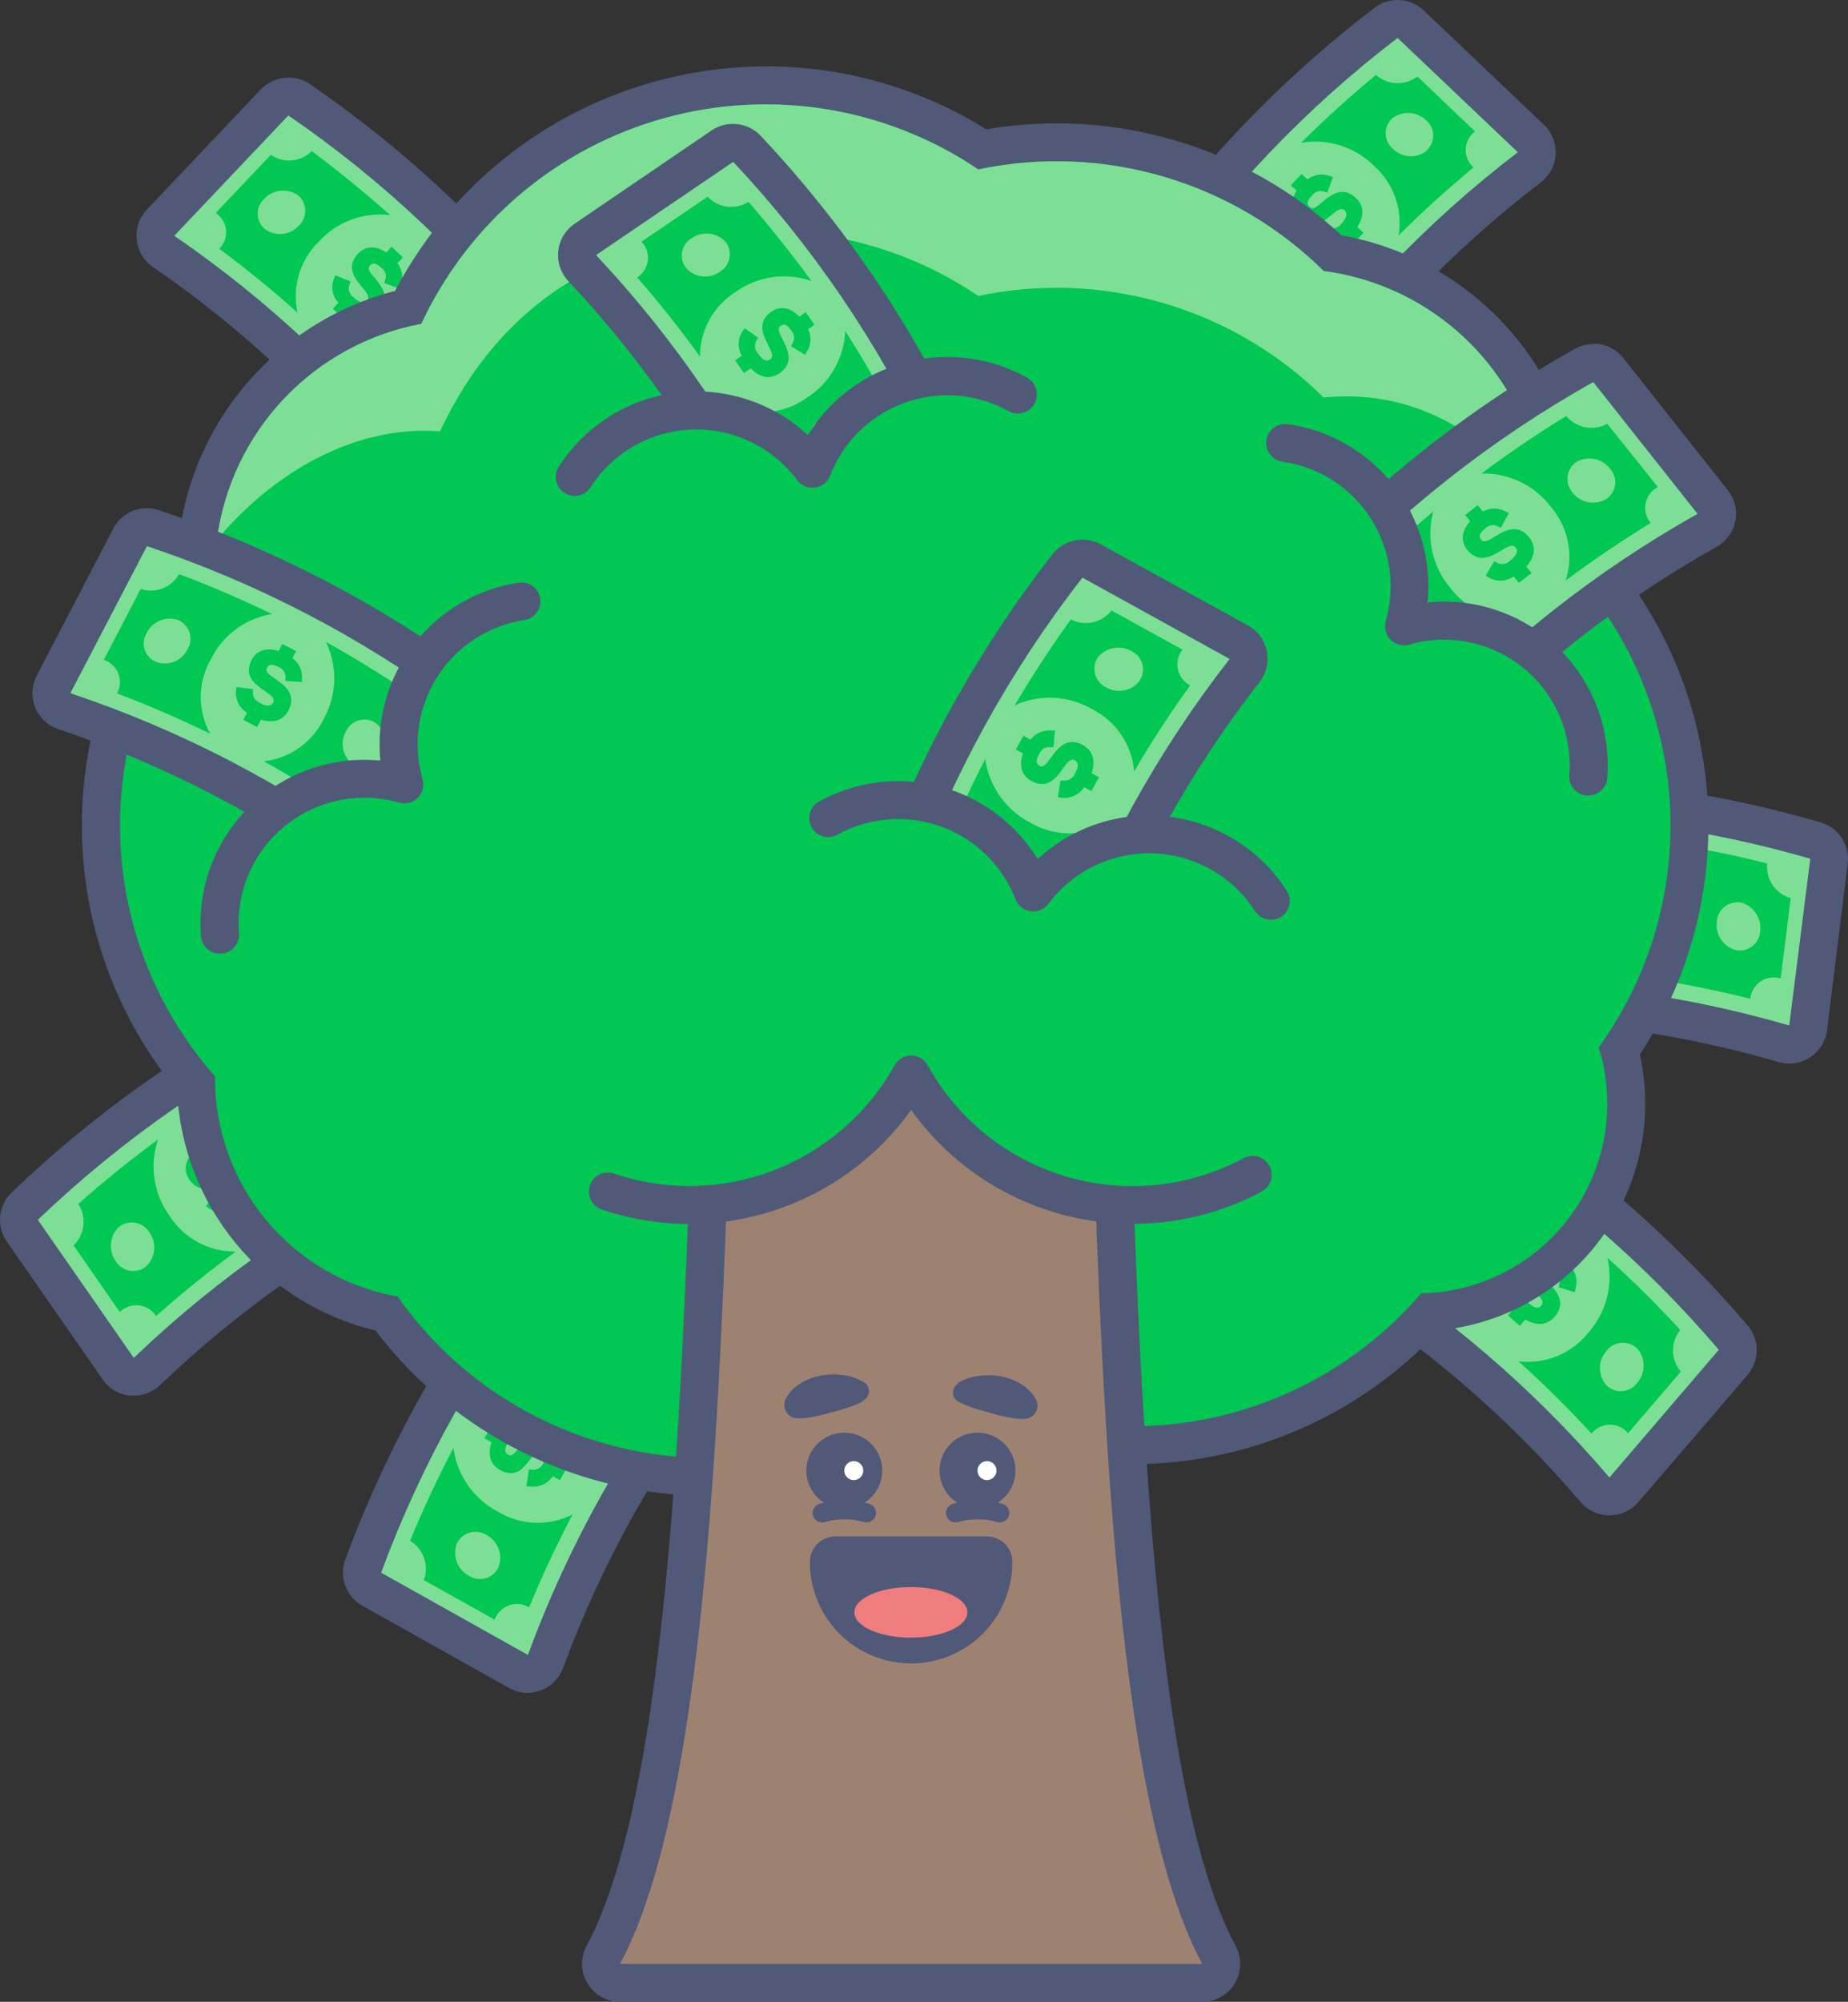 <svg width="399" height="432" viewBox="0 0 399 432" fill="none" xmlns="http://www.w3.org/2000/svg">
<rect x="0" y="0" width="399" height="432" fill="#333333" stroke="none"/>
<path d="M91.582 106.232C90.991 106.201 90.414 106.042 89.89 105.766C89.367 105.49 88.909 105.105 88.549 104.635C73.55 85.151 55.567 68.153 35.263 54.27C34.774 53.935 34.363 53.498 34.059 52.989C33.756 52.48 33.566 51.911 33.504 51.322C33.441 50.733 33.508 50.138 33.698 49.577C33.889 49.016 34.199 48.502 34.607 48.073L59.201 22.139C59.584 21.734 60.045 21.411 60.557 21.191C61.07 20.97 61.621 20.856 62.179 20.856C63.009 20.857 63.819 21.109 64.502 21.579C85.521 35.95 104.141 53.541 119.674 73.706C120.268 74.479 120.567 75.438 120.517 76.411C120.467 77.385 120.071 78.308 119.4 79.016L94.807 104.949C94.425 105.353 93.966 105.674 93.456 105.895C92.947 106.116 92.397 106.23 91.842 106.232H91.582Z" fill="#7DDF96"/>
<path d="M62.248 24.91C82.885 39.049 101.167 56.345 116.422 76.163L91.828 102.097C76.558 82.294 58.268 65.013 37.627 50.885L62.22 24.951L62.248 24.91ZM62.22 16.761C61.107 16.764 60.006 16.992 58.984 17.433C57.962 17.875 57.041 18.519 56.277 19.327L31.683 45.261C30.872 46.124 30.257 47.152 29.882 48.275C29.507 49.398 29.38 50.589 29.51 51.766C29.64 52.942 30.023 54.077 30.634 55.091C31.245 56.105 32.069 56.975 33.049 57.641C52.955 71.3 70.586 88.001 85.297 107.133C86.02 108.071 86.938 108.841 87.988 109.39C89.038 109.939 90.194 110.254 91.377 110.314H91.801C92.908 110.322 94.006 110.106 95.027 109.679C96.049 109.252 96.973 108.623 97.744 107.829L109.003 95.954L122.365 81.855C123.71 80.438 124.504 78.589 124.604 76.639C124.704 74.69 124.104 72.769 122.912 71.222C107.152 50.706 88.257 32.797 66.92 18.154C65.549 17.224 63.932 16.725 62.275 16.72L62.22 16.761Z" fill="#515979"/>
<path d="M68.765 52.222C70.686 50.084 73.095 48.439 75.787 47.427C78.479 46.414 81.376 46.065 84.231 46.408C78.766 41.557 73.128 36.958 67.317 32.608C66.168 33.75 64.656 34.456 63.042 34.603C61.428 34.75 59.813 34.329 58.476 33.413L46.59 45.944C47.209 46.357 47.728 46.902 48.111 47.541C48.493 48.179 48.729 48.895 48.801 49.635C48.873 50.376 48.779 51.123 48.527 51.823C48.274 52.523 47.869 53.158 47.341 53.683C53.189 58.023 58.827 62.623 64.256 67.482C63.647 64.765 63.742 61.938 64.531 59.269C65.32 56.598 66.777 54.173 68.765 52.222ZM57.274 49.492C56.786 49.105 56.388 48.617 56.106 48.062C55.824 47.507 55.666 46.898 55.641 46.276C55.616 45.654 55.726 45.034 55.963 44.459C56.2 43.883 56.559 43.365 57.014 42.941C57.924 41.949 59.16 41.318 60.498 41.162C61.835 41.007 63.184 41.338 64.297 42.094C64.783 42.492 65.178 42.989 65.455 43.552C65.733 44.115 65.886 44.731 65.906 45.358C65.925 45.985 65.81 46.609 65.568 47.188C65.326 47.767 64.962 48.287 64.502 48.714C63.602 49.707 62.369 50.334 61.036 50.478C59.704 50.621 58.365 50.271 57.274 49.492Z" fill="#00C853"/>
<path d="M108.429 71.522C103.774 65.926 98.869 60.553 93.714 55.403C94.214 58.231 94.027 61.138 93.169 63.879C92.311 66.62 90.806 69.115 88.781 71.154C86.932 73.238 84.582 74.817 81.952 75.741C79.322 76.665 76.5 76.905 73.752 76.436C78.907 81.577 83.812 86.951 88.467 92.556C88.964 92.001 89.578 91.562 90.264 91.272C90.951 90.982 91.694 90.848 92.439 90.88C93.183 90.911 93.912 91.107 94.572 91.453C95.232 91.8 95.807 92.288 96.255 92.883L108.128 80.353C107.147 79.074 106.641 77.495 106.696 75.884C106.751 74.274 107.363 72.732 108.429 71.522ZM92.115 82.442C91.281 81.395 90.86 80.079 90.933 78.743C91.006 77.406 91.568 76.144 92.511 75.194C92.914 74.712 93.416 74.322 93.983 74.051C94.55 73.779 95.168 73.633 95.796 73.621C96.425 73.61 97.049 73.733 97.625 73.983C98.201 74.233 98.718 74.604 99.138 75.071C99.954 76.142 100.357 77.47 100.274 78.813C100.191 80.156 99.628 81.424 98.687 82.387C98.285 82.864 97.785 83.249 97.221 83.516C96.656 83.782 96.041 83.923 95.417 83.929C94.793 83.936 94.174 83.808 93.605 83.553C93.035 83.299 92.527 82.924 92.115 82.455V82.442Z" fill="#00C853"/>
<path d="M79.217 64.861C79.832 64.206 79.408 63.387 78.247 62.036C76.252 59.675 74.831 57.586 77.236 54.788C78.848 53.082 81.089 52.905 83.425 54.488L84.546 53.232L86.991 55.553L85.803 56.795C86.328 57.465 86.674 58.257 86.808 59.098C86.942 59.939 86.859 60.799 86.568 61.599C86.562 61.668 86.538 61.734 86.499 61.79C86.499 61.968 86.39 62.145 86.322 62.309L82.974 61.094L83.179 60.384C83.341 59.941 83.355 59.457 83.219 59.005C83.084 58.552 82.807 58.155 82.428 57.873C81.267 56.781 80.542 56.576 79.887 57.272C79.231 57.968 79.791 58.733 80.925 60.002C82.852 62.268 84.3 64.657 81.786 67.305C80.146 69.038 77.892 69.12 75.542 67.564L74.312 68.929L71.866 66.609L73.069 65.339C72.423 64.641 71.989 63.773 71.82 62.837C71.65 61.901 71.752 60.937 72.112 60.057L72.399 59.402L75.706 60.767C75.61 60.985 75.528 61.203 75.446 61.422C75.265 61.909 75.252 62.443 75.411 62.938C75.57 63.433 75.89 63.86 76.32 64.152C77.55 65.298 78.493 65.517 79.217 64.861Z" fill="#00C853"/>
<path d="M28.883 297.131H28.473C27.881 297.072 27.31 296.886 26.798 296.584C26.286 296.282 25.846 295.873 25.508 295.384L4.808 265.574C4.255 264.774 4.004 263.803 4.102 262.835C4.199 261.867 4.639 260.966 5.341 260.292C23.962 242.451 45.284 227.655 68.519 216.45C69.079 216.185 69.69 216.05 70.309 216.055C70.97 216.056 71.621 216.216 72.206 216.523C72.791 216.83 73.294 217.273 73.67 217.815L94.384 247.612C94.721 248.098 94.949 248.651 95.052 249.234C95.154 249.816 95.13 250.414 94.979 250.986C94.828 251.558 94.555 252.091 94.179 252.547C93.803 253.004 93.332 253.374 92.799 253.631C70.336 264.439 49.72 278.719 31.711 295.944C30.958 296.691 29.944 297.116 28.883 297.131Z" fill="#7DDF96"/>
<path d="M70.309 220.149L91.022 249.946C68.173 260.962 47.203 275.504 28.882 293.037C21.969 283.109 15.064 273.177 8.169 263.24C26.492 245.71 47.462 231.169 70.309 220.149ZM70.309 211.96C69.075 211.959 67.856 212.235 66.743 212.765C43.125 224.156 21.453 239.195 2.526 257.33C1.118 258.678 0.237 260.484 0.041 262.423C-0.154 264.362 0.349 266.307 1.46 267.908L22.174 297.705C22.849 298.677 23.728 299.492 24.749 300.093C25.771 300.694 26.91 301.067 28.09 301.185C28.363 301.185 28.636 301.185 28.909 301.185C31.012 301.181 33.032 300.369 34.552 298.919C52.247 281.98 72.503 267.931 94.574 257.289C95.643 256.774 96.586 256.035 97.341 255.12C98.095 254.206 98.641 253.139 98.942 251.993C99.244 250.848 99.293 249.65 99.086 248.484C98.879 247.317 98.421 246.209 97.744 245.237L91.418 236.133L77.045 215.468C76.288 214.383 75.281 213.498 74.108 212.887C72.935 212.276 71.632 211.958 70.309 211.96Z" fill="#515979"/>
<path d="M36.643 262.435C34.927 260.083 33.803 257.354 33.366 254.477C32.928 251.6 33.19 248.66 34.129 245.906C28.172 250.273 22.429 254.91 16.899 259.814C17.797 261.191 18.186 262.837 17.999 264.469C17.812 266.101 17.061 267.616 15.875 268.755L25.863 283.127C26.401 282.597 27.051 282.194 27.766 281.947C28.48 281.7 29.241 281.615 29.992 281.699C30.743 281.783 31.467 282.033 32.109 282.431C32.751 282.829 33.297 283.365 33.705 284.001C39.243 279.087 44.982 274.446 50.921 270.079C48.086 270.126 45.286 269.449 42.787 268.111C40.288 266.773 38.173 264.819 36.643 262.435ZM31.56 273.272C31.073 273.676 30.505 273.97 29.894 274.134C29.283 274.298 28.644 274.329 28.02 274.224C27.397 274.119 26.803 273.881 26.28 273.526C25.756 273.171 25.316 272.707 24.988 272.167C24.199 271.061 23.833 269.71 23.956 268.358C24.078 267.005 24.682 265.742 25.658 264.796C26.154 264.397 26.731 264.109 27.348 263.951C27.966 263.793 28.61 263.768 29.238 263.879C29.866 263.991 30.462 264.235 30.988 264.595C31.513 264.956 31.955 265.425 32.284 265.97C33.062 267.071 33.416 268.415 33.283 269.756C33.15 271.097 32.538 272.345 31.56 273.272Z" fill="#00C853"/>
<path d="M64.051 227.111C57.52 230.577 51.144 234.331 44.923 238.371C47.84 238.459 50.692 239.25 53.237 240.676C55.783 242.101 57.946 244.12 59.542 246.561C61.243 248.824 62.337 251.485 62.719 254.289C63.102 257.094 62.761 259.949 61.728 262.585C67.904 258.545 74.257 254.791 80.788 251.324C80.339 250.718 80.03 250.019 79.884 249.279C79.737 248.538 79.758 247.774 79.944 247.043C80.129 246.311 80.476 245.63 80.957 245.049C81.439 244.467 82.044 244 82.728 243.681L72.795 229.308C71.31 230.017 69.623 230.186 68.027 229.784C66.43 229.383 65.024 228.437 64.051 227.111ZM71.538 245.537C70.323 246.139 68.93 246.28 67.618 245.934C66.306 245.587 65.165 244.777 64.406 243.653C64.011 243.155 63.727 242.578 63.573 241.96C63.419 241.343 63.399 240.7 63.514 240.075C63.629 239.449 63.877 238.855 64.241 238.333C64.604 237.811 65.075 237.373 65.622 237.047C66.855 236.459 68.258 236.334 69.575 236.695C70.893 237.056 72.036 237.879 72.795 239.013C73.19 239.506 73.473 240.079 73.624 240.692C73.776 241.306 73.792 241.944 73.673 242.564C73.553 243.185 73.301 243.772 72.932 244.285C72.564 244.798 72.088 245.225 71.538 245.537Z" fill="#00C853"/>
<path d="M51.358 254.764C50.839 254.013 49.992 254.273 48.352 255.146C45.619 256.62 43.215 257.603 40.933 254.641C39.567 252.689 39.867 250.437 41.917 248.431L40.96 247.052C41.889 246.397 42.832 245.687 43.775 245.114L44.772 246.547C45.547 246.162 46.407 245.982 47.271 246.025C48.135 246.068 48.973 246.333 49.705 246.793L49.882 246.888L50.347 247.175C49.718 248.185 49.076 249.209 48.448 250.246L47.792 249.782C47.385 249.531 46.908 249.417 46.431 249.456C45.954 249.495 45.502 249.686 45.141 250C43.775 250.929 43.461 251.611 44.007 252.403C44.554 253.194 45.373 252.798 46.986 251.952C49.636 250.505 52.314 249.564 54.432 252.607C55.798 254.6 55.43 256.839 53.394 258.859L54.432 260.347C53.489 260.988 52.56 261.643 51.7 262.298L50.525 260.893C49.694 261.392 48.739 261.643 47.77 261.617C46.801 261.59 45.861 261.287 45.059 260.742L44.472 260.319C45.169 259.323 45.838 258.326 46.562 257.344L47.15 257.726C47.593 257.988 48.108 258.101 48.62 258.047C49.133 257.992 49.613 257.775 49.992 257.426C51.467 256.429 51.891 255.556 51.358 254.764Z" fill="#00C853"/>
<path d="M113.908 361.215C113.203 361.216 112.51 361.033 111.899 360.682L80.215 342.938C79.361 342.462 78.707 341.697 78.368 340.781C78.03 339.865 78.031 338.858 78.37 337.943C87.301 313.763 99.986 291.138 115.957 270.897C116.562 270.129 117.422 269.602 118.382 269.412C119.341 269.222 120.338 269.381 121.19 269.86L152.861 287.604C153.379 287.893 153.828 288.291 154.177 288.771C154.526 289.25 154.767 289.8 154.883 290.381C154.998 290.963 154.986 291.562 154.847 292.138C154.708 292.715 154.446 293.254 154.077 293.719C138.637 313.282 126.377 335.152 117.747 358.526C117.542 359.083 117.218 359.588 116.799 360.008C116.379 360.427 115.872 360.751 115.315 360.955C114.865 361.124 114.388 361.211 113.908 361.215Z" fill="#7DDF96"/>
<path d="M119.182 273.45L150.867 291.194C135.176 311.099 122.726 333.353 113.976 357.134L82.291 339.39C91.068 315.607 103.541 293.355 119.25 273.45H119.182ZM119.25 265.26C118.011 265.261 116.788 265.543 115.673 266.085C114.558 266.626 113.581 267.413 112.815 268.386C96.549 288.954 83.638 311.959 74.558 336.551C73.883 338.38 73.884 340.39 74.56 342.219C75.237 344.048 76.544 345.576 78.247 346.528L109.918 364.272C111.145 364.961 112.528 365.323 113.935 365.323C115.605 365.311 117.231 364.789 118.596 363.828C119.961 362.867 121 361.512 121.573 359.945C130.058 336.951 142.116 315.436 157.302 296.19C158.036 295.26 158.559 294.182 158.836 293.031C159.112 291.88 159.136 290.683 158.905 289.521C158.674 288.36 158.193 287.263 157.497 286.305C156.8 285.347 155.904 284.552 154.87 283.973L140.086 275.716L123.185 266.27C121.964 265.58 120.585 265.218 119.182 265.219L119.25 265.26Z" fill="#515979"/>
<path d="M107.472 326.218C104.891 324.859 102.674 322.899 101.01 320.505C99.345 318.11 98.281 315.351 97.908 312.46C94.474 318.993 91.35 325.677 88.535 332.51C89.94 333.358 91.006 334.667 91.549 336.214C92.093 337.761 92.08 339.448 91.514 340.987L106.803 349.531C107.055 348.819 107.463 348.173 107.996 347.638C108.53 347.103 109.176 346.693 109.887 346.438C110.599 346.184 111.358 346.09 112.11 346.165C112.862 346.239 113.588 346.48 114.236 346.869C117.059 340.045 120.188 333.366 123.622 326.832C121.099 328.105 118.293 328.717 115.468 328.609C112.643 328.502 109.892 327.679 107.472 326.218ZM107.636 338.175C107.379 338.752 106.999 339.266 106.524 339.683C106.048 340.099 105.489 340.408 104.883 340.588C104.276 340.769 103.639 340.816 103.013 340.727C102.387 340.637 101.787 340.414 101.256 340.072C100.056 339.422 99.128 338.363 98.642 337.089C98.156 335.814 98.143 334.408 98.605 333.125C98.877 332.548 99.269 332.037 99.755 331.624C100.241 331.211 100.809 330.907 101.422 330.731C102.035 330.555 102.679 330.512 103.31 330.605C103.941 330.698 104.545 330.924 105.081 331.268C106.27 331.913 107.185 332.968 107.655 334.235C108.125 335.503 108.118 336.898 107.636 338.161V338.175Z" fill="#00C853"/>
<path d="M116.613 282.458C112.259 288.428 108.187 294.579 104.398 300.912C107.057 299.719 109.965 299.181 112.875 299.345C115.786 299.509 118.614 300.37 121.122 301.854C123.639 303.149 125.786 305.062 127.358 307.414C128.931 309.766 129.879 312.48 130.112 315.299C133.901 308.929 137.969 302.773 142.313 296.831C141.642 296.485 141.057 295.993 140.6 295.393C140.143 294.792 139.826 294.097 139.671 293.358C139.517 292.62 139.529 291.856 139.707 291.123C139.886 290.389 140.225 289.705 140.701 289.119L125.412 280.561C124.397 281.852 122.962 282.749 121.355 283.095C119.748 283.442 118.071 283.216 116.613 282.458ZM131.424 295.753C130.587 296.813 129.394 297.536 128.066 297.786C126.737 298.037 125.363 297.8 124.196 297.118C123.633 296.843 123.133 296.452 122.731 295.971C122.329 295.49 122.034 294.93 121.863 294.327C121.693 293.724 121.652 293.092 121.743 292.472C121.835 291.852 122.056 291.258 122.393 290.73C123.248 289.648 124.468 288.914 125.825 288.663C127.182 288.412 128.584 288.661 129.771 289.365C130.328 289.647 130.819 290.044 131.211 290.531C131.602 291.017 131.886 291.581 132.042 292.186C132.199 292.79 132.224 293.421 132.118 294.036C132.011 294.651 131.775 295.236 131.424 295.753Z" fill="#00C853"/>
<path d="M117.324 312.869C116.531 312.419 115.834 313.046 114.796 314.521C112.951 317.059 111.257 318.984 107.964 317.25C105.888 316.09 105.232 313.934 106.12 311.245L104.603 310.385C105.15 309.388 105.71 308.406 106.27 307.409L107.787 308.269C108.316 307.583 109.011 307.044 109.808 306.702C110.604 306.361 111.474 306.228 112.337 306.317H112.541H113.088L112.719 309.907H111.981C111.505 309.861 111.026 309.969 110.616 310.215C110.205 310.46 109.884 310.831 109.7 311.272C108.907 312.637 108.88 313.442 109.7 313.92C110.519 314.398 111.161 313.647 112.186 312.214C113.935 309.743 115.93 307.737 119.154 309.484C121.272 310.671 121.887 312.855 120.972 315.558L122.557 316.445C121.996 317.428 121.436 318.424 120.89 319.421L119.346 318.561C118.813 319.369 118.061 320.008 117.178 320.405C116.295 320.801 115.317 320.938 114.359 320.799L113.648 320.69C113.839 319.489 114.017 318.288 114.222 317.1L114.919 317.182C115.432 317.228 115.946 317.104 116.383 316.831C116.819 316.557 117.155 316.148 117.337 315.667C118.157 314.316 118.184 313.347 117.324 312.869Z" fill="#00C853"/>
<path d="M276.253 90.932C275.2 90.931 274.187 90.525 273.425 89.799L247.465 65.134C246.758 64.464 246.314 63.564 246.211 62.596C246.108 61.628 246.354 60.655 246.905 59.852C261.352 38.916 279.012 20.385 299.235 4.941C299.955 4.388 300.84 4.091 301.749 4.095C302.802 4.095 303.815 4.501 304.577 5.228L330.537 29.892C330.966 30.299 331.301 30.794 331.521 31.343C331.74 31.892 331.838 32.482 331.807 33.072C331.776 33.663 331.616 34.239 331.341 34.762C331.065 35.285 330.678 35.743 330.209 36.102C310.673 51.025 293.612 68.929 279.655 89.157C279.319 89.644 278.881 90.052 278.371 90.354C277.862 90.656 277.293 90.843 276.704 90.904C276.555 90.928 276.404 90.937 276.253 90.932Z" fill="#7DDF96"/>
<path d="M301.748 8.19L327.708 32.854C307.829 48.037 290.469 66.255 276.267 86.837L250.307 62.172C264.513 41.594 281.873 23.377 301.748 8.19ZM301.748 1.34232e-08C299.951 -0 298.204 0.59 296.775 1.679C276.21 17.384 258.25 36.228 243.557 57.518C242.447 59.126 241.949 61.076 242.152 63.018C242.355 64.96 243.246 66.766 244.664 68.11L270.624 92.774C272.15 94.223 274.175 95.029 276.28 95.026H277.128C278.308 94.891 279.444 94.501 280.459 93.884C281.473 93.266 282.341 92.436 283.003 91.45C296.714 71.588 313.475 54.01 332.668 39.365C333.611 38.645 334.387 37.73 334.941 36.682C335.495 35.634 335.816 34.478 335.879 33.295C335.943 32.111 335.749 30.928 335.31 29.827C334.871 28.726 334.198 27.733 333.338 26.916L313.881 8.422L307.391 2.252C305.869 0.807 303.849 0.001 301.748 1.34232e-08V1.34232e-08Z" fill="#515979"/>
<path d="M277.66 55.744C275.521 53.818 273.878 51.406 272.87 48.712C271.861 46.018 271.518 43.12 271.867 40.265C266.994 45.67 262.371 51.294 257.999 57.136C259.143 58.284 259.848 59.797 259.99 61.41C260.132 63.024 259.703 64.637 258.778 65.967L271.293 77.869C271.708 77.25 272.255 76.732 272.895 76.351C273.535 75.97 274.253 75.736 274.995 75.667C275.737 75.597 276.485 75.694 277.185 75.95C277.884 76.206 278.518 76.614 279.04 77.146C283.413 71.304 288.035 65.685 292.908 60.289C290.189 60.879 287.365 60.772 284.699 59.977C282.033 59.182 279.611 57.726 277.66 55.744ZM274.928 67.209C274.541 67.698 274.052 68.096 273.496 68.378C272.939 68.66 272.329 68.818 271.705 68.841C271.082 68.864 270.461 68.752 269.885 68.513C269.309 68.274 268.792 67.913 268.369 67.455C267.38 66.541 266.752 65.302 266.599 63.965C266.446 62.627 266.779 61.279 267.536 60.166C267.936 59.68 268.436 59.286 269.002 59.01C269.568 58.734 270.186 58.582 270.816 58.565C271.445 58.548 272.071 58.667 272.651 58.912C273.231 59.158 273.751 59.525 274.176 59.989C275.161 60.895 275.779 62.13 275.913 63.461C276.046 64.792 275.686 66.126 274.9 67.209H274.928Z" fill="#00C853"/>
<path d="M297.089 16.161C291.469 20.802 286.077 25.688 280.912 30.82C283.746 30.329 286.655 30.526 289.397 31.393C292.138 32.26 294.631 33.772 296.666 35.802C298.749 37.652 300.329 40 301.256 42.626C302.183 45.252 302.428 48.07 301.967 50.816C307.123 45.684 312.51 40.793 318.131 36.143C317.574 35.648 317.135 35.034 316.846 34.348C316.557 33.662 316.424 32.92 316.458 32.176C316.492 31.432 316.692 30.705 317.043 30.048C317.393 29.39 317.886 28.82 318.486 28.377L306.025 16.502C304.732 17.501 303.129 18.015 301.495 17.952C299.862 17.89 298.302 17.256 297.089 16.161ZM308.02 32.54C306.972 33.373 305.654 33.794 304.317 33.721C302.979 33.648 301.715 33.087 300.765 32.144C300.281 31.741 299.89 31.24 299.617 30.673C299.344 30.106 299.196 29.487 299.183 28.858C299.17 28.23 299.292 27.605 299.542 27.028C299.791 26.45 300.161 25.933 300.628 25.511C301.704 24.702 303.035 24.306 304.378 24.393C305.722 24.481 306.99 25.047 307.952 25.988C308.416 26.39 308.789 26.886 309.046 27.444C309.303 28.001 309.438 28.607 309.442 29.221C309.445 29.834 309.318 30.442 309.068 31.002C308.818 31.563 308.452 32.064 307.993 32.472L308.02 32.54Z" fill="#00C853"/>
<path d="M290.34 45.398C289.698 44.783 288.864 45.206 287.512 46.367C285.134 48.346 283.044 49.752 280.256 47.349C278.549 45.725 278.385 43.5 279.969 41.166L278.712 39.979C279.491 39.16 280.256 38.341 281.035 37.535L282.292 38.723C282.962 38.197 283.757 37.851 284.599 37.72C285.441 37.588 286.303 37.675 287.102 37.972C287.168 37.987 287.232 38.01 287.293 38.041L287.812 38.218C287.389 39.324 286.979 40.443 286.569 41.562L285.872 41.357C285.429 41.197 284.946 41.182 284.494 41.314C284.042 41.447 283.644 41.72 283.358 42.094C282.265 43.255 281.992 43.978 282.743 44.647C283.495 45.316 284.219 44.729 285.476 43.609C287.757 41.685 290.149 40.252 292.785 42.763C294.534 44.415 294.603 46.653 293.045 49.001L294.411 50.243C293.633 51.048 292.854 51.854 292.089 52.673L290.818 51.471C290.117 52.118 289.244 52.549 288.304 52.714C287.364 52.878 286.396 52.769 285.517 52.4L284.861 52.127L286.227 48.824L286.897 49.137C287.383 49.318 287.916 49.331 288.41 49.175C288.905 49.019 289.334 48.703 289.629 48.278C290.777 46.995 290.996 46.053 290.34 45.398Z" fill="#00C853"/>
<path d="M347.493 322.942C346.906 322.951 346.324 322.833 345.787 322.598C345.249 322.362 344.769 322.014 344.377 321.577C328.205 302.604 309.139 286.297 287.88 273.259C287.377 272.949 286.947 272.534 286.619 272.042C286.291 271.551 286.074 270.994 285.981 270.41C285.889 269.827 285.925 269.23 286.085 268.662C286.245 268.093 286.527 267.566 286.91 267.117L310.52 239.559C311.154 238.817 312.032 238.325 312.997 238.173C313.961 238.02 314.948 238.216 315.781 238.726C337.77 252.213 357.496 269.076 374.231 288.696C374.866 289.438 375.215 290.382 375.215 291.358C375.215 292.334 374.866 293.278 374.231 294.019L350.622 321.577C350.23 322.014 349.75 322.362 349.212 322.598C348.675 322.833 348.093 322.951 347.506 322.942H347.493Z" fill="#7DDF96"/>
<path d="M313.635 242.152C335.253 255.419 354.645 272 371.103 291.29L347.493 318.847C331.036 299.558 311.643 282.976 290.026 269.71L313.635 242.152ZM313.635 233.963C312.451 233.962 311.281 234.219 310.206 234.713C309.13 235.208 308.175 235.93 307.405 236.829L283.795 264.387C283.028 265.286 282.465 266.34 282.144 267.478C281.824 268.615 281.753 269.808 281.937 270.975C282.122 272.142 282.556 273.255 283.212 274.238C283.868 275.222 284.728 276.052 285.735 276.671C306.625 289.484 325.363 305.505 341.262 324.143C342.031 325.045 342.986 325.769 344.061 326.266C345.137 326.763 346.307 327.022 347.493 327.023C348.677 327.023 349.847 326.767 350.922 326.272C351.998 325.778 352.953 325.056 353.723 324.157L367.236 308.474L377.333 296.681C378.599 295.199 379.295 293.314 379.295 291.365C379.295 289.416 378.599 287.531 377.333 286.048C360.324 266.093 340.271 248.944 317.912 235.232C316.62 234.444 315.135 234.028 313.622 234.031L313.635 233.963Z" fill="#515979"/>
<path d="M321.628 269.464C323.469 267.207 325.827 265.425 328.502 264.27C331.178 263.116 334.092 262.622 336.999 262.831C331.261 258.19 325.313 253.818 319.155 249.714C318.049 250.927 316.554 251.716 314.928 251.946C313.301 252.175 311.646 251.83 310.247 250.97L298.852 264.264C299.501 264.651 300.056 265.178 300.476 265.806C300.896 266.434 301.171 267.148 301.281 267.895C301.391 268.643 301.333 269.405 301.112 270.128C300.89 270.85 300.51 271.514 300 272.071C306.148 276.166 312.069 280.538 317.762 285.188C317.014 282.455 316.977 279.577 317.653 276.825C318.33 274.074 319.698 271.54 321.628 269.464ZM309.851 267.294C309.336 266.928 308.907 266.455 308.592 265.907C308.278 265.36 308.085 264.751 308.028 264.122C307.971 263.493 308.051 262.86 308.262 262.265C308.472 261.67 308.809 261.127 309.25 260.674C310.122 259.625 311.342 258.923 312.688 258.695C314.034 258.468 315.417 258.729 316.587 259.432C317.099 259.811 317.525 260.295 317.835 260.851C318.145 261.408 318.332 262.024 318.384 262.659C318.436 263.294 318.351 263.932 318.135 264.532C317.919 265.131 317.578 265.677 317.133 266.134C316.266 267.175 315.049 267.867 313.71 268.08C312.371 268.293 311 268.014 309.851 267.294Z" fill="#00C853"/>
<path d="M362.782 287.004C357.763 281.544 352.521 276.353 347.055 271.43C347.71 274.262 347.676 277.21 346.955 280.027C346.235 282.843 344.85 285.446 342.915 287.618C341.144 289.841 338.834 291.574 336.203 292.654C333.573 293.734 330.71 294.124 327.886 293.787C333.351 298.728 338.593 303.92 343.612 309.361C344.085 308.772 344.683 308.295 345.363 307.965C346.044 307.635 346.789 307.461 347.545 307.454C348.301 307.448 349.049 307.609 349.735 307.927C350.42 308.245 351.027 308.712 351.51 309.293L362.905 295.998C361.835 294.75 361.237 293.167 361.214 291.523C361.192 289.88 361.746 288.281 362.782 287.004ZM346.823 298.919C345.93 297.899 345.437 296.59 345.437 295.234C345.437 293.878 345.93 292.569 346.823 291.549C347.208 291.04 347.696 290.619 348.257 290.314C348.817 290.01 349.436 289.828 350.073 289.781C350.709 289.735 351.348 289.824 351.947 290.045C352.546 290.265 353.091 290.61 353.545 291.057C354.425 292.1 354.899 293.424 354.881 294.788C354.863 296.151 354.355 297.463 353.45 298.483C353.07 298.985 352.587 299.4 352.032 299.7C351.478 299.999 350.865 300.175 350.237 300.217C349.608 300.258 348.977 300.164 348.388 299.94C347.799 299.716 347.265 299.368 346.823 298.919Z" fill="#00C853"/>
<path d="M332.791 281.735C333.379 281.052 332.9 280.234 331.657 279.005C329.526 276.698 327.968 274.665 330.291 271.703C331.835 269.901 334.089 269.614 336.548 271.089L337.683 269.724C338.557 270.447 339.418 271.198 340.279 271.935L339.144 273.3C339.714 273.951 340.106 274.737 340.283 275.583C340.46 276.43 340.416 277.307 340.156 278.132V278.336L339.992 278.855L336.535 277.79L336.699 277.067C336.84 276.612 336.831 276.124 336.674 275.674C336.516 275.224 336.219 274.837 335.824 274.569C334.595 273.518 333.843 273.341 333.215 274.078C332.586 274.815 333.215 275.579 334.403 276.808C336.48 279.005 338.065 281.353 335.66 284.165C334.075 286.007 331.807 286.212 329.334 284.751L328.159 286.116L325.563 283.892L326.711 282.527C326.022 281.85 325.541 280.991 325.325 280.05C325.11 279.109 325.169 278.126 325.495 277.217L325.741 276.535L329.157 277.79C329.157 278.022 329.006 278.241 328.938 278.473C328.796 278.966 328.818 279.492 329 279.972C329.182 280.451 329.515 280.859 329.949 281.134C331.193 282.267 332.149 282.54 332.791 281.735Z" fill="#00C853"/>
<path d="M386.31 225.418C385.926 225.418 385.544 225.363 385.176 225.254C363.638 219.005 341.323 215.834 318.896 215.836C316.409 215.836 313.881 215.836 311.395 215.959H311.258C310.674 215.964 310.097 215.843 309.563 215.607C309.03 215.37 308.553 215.023 308.165 214.587C307.777 214.152 307.487 213.638 307.313 213.082C307.14 212.525 307.087 211.938 307.159 211.359L311.695 175.366C311.818 174.4 312.282 173.509 313.003 172.854C313.724 172.198 314.656 171.821 315.63 171.79C318.213 171.708 320.822 171.667 323.391 171.667C346.594 171.667 369.681 174.943 391.966 181.399C392.904 181.671 393.714 182.269 394.251 183.085C394.787 183.9 395.013 184.881 394.89 185.849L390.34 221.842C390.213 222.836 389.726 223.749 388.971 224.408C388.215 225.067 387.244 225.426 386.241 225.418H386.31Z" fill="#7DDF96"/>
<path d="M323.432 175.762C346.247 175.752 368.948 178.969 390.859 185.316L386.31 221.296C364.402 214.948 341.706 211.731 318.896 211.741C316.354 211.741 313.799 211.741 311.258 211.864L315.808 175.871C318.349 175.871 320.891 175.762 323.432 175.762ZM323.432 167.572C320.809 167.572 318.144 167.572 315.535 167.695C313.586 167.758 311.723 168.512 310.28 169.823C308.838 171.133 307.911 172.915 307.665 174.847L303.115 210.841C302.969 211.999 303.072 213.175 303.418 214.29C303.764 215.405 304.345 216.433 305.121 217.305C305.898 218.178 306.852 218.874 307.919 219.348C308.987 219.823 310.144 220.063 311.313 220.054H311.49C313.936 219.972 316.423 219.931 318.868 219.931C340.907 219.93 362.836 223.046 384.001 229.185C385.144 229.523 386.348 229.608 387.528 229.434C388.708 229.259 389.836 228.83 390.832 228.175C391.821 227.521 392.657 226.662 393.284 225.656C393.912 224.651 394.315 223.522 394.467 222.347L398.934 186.367C399.181 184.431 398.728 182.471 397.655 180.839C396.583 179.207 394.963 178.012 393.087 177.468C370.442 170.904 346.983 167.572 323.405 167.572H323.432Z" fill="#515979"/>
<path d="M337.519 194.298C337.817 191.402 338.807 188.62 340.404 186.186C342.002 183.751 344.161 181.735 346.7 180.307C339.349 179.588 331.976 179.206 324.58 179.161C324.323 180.782 323.509 182.263 322.277 183.349C321.045 184.436 319.472 185.059 317.83 185.112L315.589 202.474C316.344 202.44 317.097 202.574 317.793 202.867C318.489 203.16 319.111 203.605 319.613 204.168C320.116 204.732 320.486 205.4 320.698 206.124C320.909 206.849 320.956 207.611 320.836 208.356C328.228 208.356 335.619 208.793 342.956 209.517C340.834 207.647 339.222 205.27 338.271 202.608C337.32 199.946 337.061 197.087 337.519 194.298ZM326.52 198.952C325.892 198.922 325.278 198.758 324.72 198.471C324.161 198.183 323.671 197.779 323.283 197.286C322.894 196.793 322.616 196.222 322.467 195.612C322.318 195.003 322.303 194.368 322.421 193.752C322.571 192.394 323.207 191.136 324.211 190.208C325.214 189.281 326.519 188.746 327.886 188.701C328.519 188.74 329.137 188.914 329.698 189.21C330.259 189.507 330.749 189.92 331.137 190.421C331.526 190.922 331.802 191.501 331.948 192.118C332.094 192.734 332.107 193.375 331.985 193.997C331.832 195.346 331.193 196.592 330.188 197.504C329.182 198.416 327.878 198.931 326.52 198.952Z" fill="#00C853"/>
<path d="M381.541 186.34C374.373 184.52 367.136 183.064 359.831 181.972C361.949 183.978 363.552 186.464 364.503 189.221C365.455 191.977 365.727 194.922 365.296 197.806C365.041 200.622 364.071 203.327 362.479 205.665C360.887 208.003 358.725 209.897 356.196 211.168C363.483 212.287 370.72 213.743 377.907 215.536C377.977 214.784 378.215 214.057 378.601 213.408C378.988 212.759 379.514 212.204 380.142 211.783C380.77 211.363 381.483 211.087 382.231 210.976C382.979 210.864 383.742 210.921 384.465 211.141L386.638 193.82C385.045 193.367 383.663 192.37 382.731 191.003C381.8 189.636 381.379 187.986 381.541 186.34ZM374.778 205.04C373.462 204.687 372.32 203.867 371.566 202.734C370.812 201.601 370.496 200.232 370.679 198.884C370.719 198.249 370.895 197.63 371.194 197.069C371.493 196.508 371.909 196.017 372.414 195.629C372.918 195.241 373.5 194.966 374.12 194.821C374.74 194.676 375.383 194.665 376.008 194.789C377.316 195.178 378.441 196.023 379.178 197.17C379.915 198.317 380.215 199.691 380.025 201.04C379.985 201.664 379.811 202.272 379.516 202.823C379.221 203.374 378.811 203.855 378.314 204.234C377.816 204.613 377.243 204.881 376.633 205.02C376.023 205.159 375.391 205.166 374.778 205.04Z" fill="#00C853"/>
<path d="M353.6 198.42C353.709 197.519 352.876 197.055 351.113 196.7C348.067 195.949 345.648 195.103 345.935 191.363C346.236 189.015 347.957 187.528 350.813 187.418L351.031 185.685L354.42 186.108L354.201 187.841C355.034 188.072 355.793 188.512 356.408 189.119C357.023 189.726 357.472 190.479 357.713 191.308C357.742 191.374 357.764 191.443 357.781 191.513L357.945 192.032L354.461 193.042C354.379 192.81 354.297 192.578 354.201 192.346C354.073 191.887 353.798 191.482 353.418 191.194C353.038 190.905 352.574 190.749 352.097 190.749C350.485 190.544 349.761 190.749 349.638 191.772C349.515 192.796 350.444 193.028 352.165 193.424C355.103 194.12 357.726 195.212 357.262 198.884C356.961 201.286 355.171 202.706 352.302 202.842L352.083 204.644L348.695 204.207L348.914 202.46C347.963 202.277 347.085 201.825 346.385 201.156C345.684 200.488 345.192 199.633 344.965 198.693L344.801 197.997L348.34 197.164C348.408 197.396 348.463 197.628 348.531 197.846C348.682 198.338 348.989 198.768 349.405 199.071C349.822 199.374 350.325 199.533 350.84 199.525C352.562 199.744 353.477 199.389 353.6 198.42Z" fill="#00C853"/>
<path d="M152.998 318.711C139.463 318.695 126.122 315.496 114.055 309.374C101.987 303.251 91.532 294.377 83.535 283.468C72.053 281.075 61.724 274.86 54.238 265.839C46.752 256.819 42.553 245.527 42.327 233.812C29.088 218.274 21.817 198.535 21.817 178.13C21.817 157.725 29.088 137.986 42.327 122.448C42.568 109.32 47.208 96.653 55.506 86.47C63.804 76.288 75.279 69.18 88.098 66.281C93.475 55.409 101.092 45.797 110.45 38.074C119.808 30.351 130.695 24.693 142.396 21.47C154.098 18.248 166.35 17.534 178.347 19.376C190.344 21.218 201.816 25.574 212.009 32.158C225.492 29.605 239.391 30.309 252.547 34.213C265.702 38.116 277.732 45.105 287.634 54.597C301.497 56.745 314.136 63.771 323.27 74.408C332.405 85.045 337.434 98.592 337.45 112.607C337.45 113.439 337.45 114.313 337.382 115.241C352.474 129.274 362.018 148.256 364.275 168.73C366.532 189.203 361.352 209.805 349.679 226.783C351.363 233.224 351.597 239.957 350.364 246.499C349.131 253.041 346.462 259.229 342.549 264.617C338.635 270.005 333.575 274.46 327.733 277.66C321.89 280.861 315.409 282.728 308.758 283.127C295.935 297.485 278.663 307.132 259.704 310.525C240.745 313.917 221.194 310.859 204.18 301.84C189.402 312.859 171.438 318.78 152.998 318.711Z" fill="#00C853"/>
<path d="M165.295 22.521C181.665 22.5 197.664 27.393 211.217 36.566C224.492 33.77 238.254 34.309 251.27 38.135C264.285 41.961 276.146 48.954 285.79 58.487C298.942 60.206 311.019 66.645 319.769 76.602C328.52 86.56 333.347 99.356 333.351 112.607C333.351 114.067 333.283 115.514 333.16 116.947C348.333 130.41 357.964 149.02 360.185 169.171C362.407 189.322 357.061 209.58 345.184 226.019C347.071 232.083 347.52 238.504 346.496 244.772C345.471 251.04 343.001 256.985 339.281 262.135C335.561 267.285 330.692 271.5 325.06 274.447C319.429 277.394 313.188 278.992 306.831 279.114C294.426 293.606 277.347 303.319 258.54 306.578C239.734 309.837 220.378 306.438 203.811 296.968C195.06 303.885 184.986 308.944 174.209 311.836C163.431 314.728 152.176 315.391 141.133 313.784C130.09 312.178 119.491 308.336 109.986 302.495C100.482 296.653 92.271 288.934 85.857 279.81C74.794 277.841 64.778 272.042 57.567 263.431C50.356 254.82 46.412 243.947 46.426 232.72C46.426 232.57 46.426 232.434 46.426 232.284C33.21 217.333 25.917 198.075 25.917 178.13C25.917 158.185 33.21 138.927 46.426 123.976C46.426 123.826 46.426 123.676 46.426 123.526C46.429 110.801 50.881 98.476 59.014 88.681C67.147 78.887 78.449 72.239 90.967 69.884C97.553 55.736 108.048 43.763 121.215 35.372C134.383 26.981 149.676 22.523 165.295 22.521ZM165.295 14.332C148.809 14.37 132.646 18.903 118.549 27.442C104.451 35.981 92.954 48.202 85.297 62.787C72.252 66.154 60.635 73.621 52.16 84.085C43.685 94.549 38.801 107.457 38.228 120.905C24.939 137.021 17.672 157.251 17.672 178.13C17.672 199.009 24.939 219.239 38.228 235.355C38.775 247.465 43.253 259.068 50.986 268.411C58.718 277.753 69.285 284.328 81.089 287.14C89.509 298.223 100.382 307.21 112.857 313.397C125.332 319.584 139.07 322.804 152.998 322.806C171.443 322.872 189.454 317.221 204.549 306.631C221.986 315.247 241.743 317.998 260.874 314.476C280.005 310.953 297.482 301.345 310.698 287.085C317.633 286.426 324.348 284.302 330.4 280.855C336.451 277.407 341.701 272.715 345.8 267.089C349.9 261.463 352.757 255.031 354.182 248.219C355.607 241.407 355.567 234.37 354.065 227.575C365.565 210.076 370.606 189.123 368.322 168.314C366.038 147.506 356.572 128.142 341.549 113.548V112.607C341.525 97.856 336.312 83.583 326.821 72.284C317.33 60.984 304.166 53.375 289.629 50.789C279.476 41.333 267.273 34.348 253.973 30.38C240.672 26.411 226.633 25.567 212.952 27.913C198.66 19 182.143 14.293 165.295 14.332Z" fill="#515979"/>
<path d="M95.012 93.088C108.046 65.121 132.326 49.82 165.295 49.82C181.665 49.799 197.664 54.692 211.217 63.865C224.492 61.069 238.254 61.608 251.27 65.434C264.285 69.26 276.146 76.253 285.79 85.786C306.572 83.615 323.746 95.245 333.324 111.228C332.992 98.221 328.02 85.76 319.305 76.09C310.59 66.42 298.704 60.178 285.79 58.487C276.146 48.954 264.285 41.961 251.27 38.135C238.254 34.309 224.492 33.77 211.217 36.566C201.387 29.93 190.234 25.505 178.525 23.595C166.817 21.685 154.833 22.336 143.402 25.504C131.97 28.672 121.363 34.281 112.312 41.943C103.262 49.605 95.984 59.138 90.981 69.884C79.633 72.003 69.248 77.657 61.315 86.035C53.381 94.414 48.308 105.087 46.822 116.524C58.722 102.206 76.484 91.641 95.012 93.088Z" fill="#7DDF96"/>
<g style="mix-blend-mode:multiply" opacity="0.1">
<g style="mix-blend-mode:multiply" opacity="0.1">
<path d="M309.96 254.914C294.507 272.958 271.553 280.302 245.921 280.302C231.23 280.322 216.792 276.481 204.057 269.164C189.697 280.52 171.553 283.223 151.809 283.223C123.294 283.223 98.086 277.244 82.838 255.583C54.951 260.019 46.426 232.72 46.426 232.284C46.426 232.434 46.426 232.57 46.426 232.72C46.412 243.947 50.356 254.82 57.567 263.431C64.778 272.042 74.794 277.841 85.857 279.81C92.267 288.93 100.472 296.646 109.97 302.488C119.468 308.33 130.059 312.174 141.096 313.786C152.133 315.397 163.382 314.741 174.157 311.859C184.931 308.976 195.003 303.928 203.757 297.022C220.323 306.493 239.679 309.892 258.486 306.633C277.292 303.373 294.371 293.66 306.777 279.169C317.507 278.958 327.727 274.551 335.241 266.895C342.754 259.238 346.962 248.943 346.96 238.221C346.96 236.234 346.814 234.249 346.523 232.284C343.024 238.988 337.783 244.628 331.349 248.61C324.916 252.592 317.527 254.77 309.96 254.914Z" fill="black"/>
</g>
</g>
<path d="M133.87 427.905C133.161 427.905 132.465 427.72 131.849 427.371C131.232 427.021 130.718 426.518 130.354 425.91C129.991 425.302 129.791 424.611 129.775 423.903C129.759 423.196 129.927 422.496 130.263 421.872C150.416 384.528 152.67 281.012 154.856 180.894C155.471 152.763 156.1 123.663 157.111 96.077C157.15 95.018 157.598 94.014 158.363 93.278C159.128 92.543 160.148 92.132 161.21 92.133H232.258C233.319 92.132 234.34 92.543 235.104 93.278C235.869 94.014 236.318 95.018 236.357 96.077C237.368 123.663 238.01 152.763 238.611 180.894C240.784 281.012 243.038 384.528 263.205 421.872C263.541 422.498 263.709 423.2 263.692 423.91C263.675 424.62 263.473 425.313 263.106 425.922C262.74 426.53 262.221 427.033 261.601 427.381C260.981 427.729 260.281 427.909 259.57 427.905H133.87Z" fill="#9E8271"/>
<path d="M232.244 96.228C236.931 223.657 233.255 375.055 259.57 423.81H133.87C160.185 375.055 156.509 223.657 161.196 96.228H232.244ZM232.244 88.038H161.196C159.073 88.037 157.032 88.858 155.503 90.329C153.974 91.801 153.076 93.808 152.998 95.927C151.973 123.553 151.345 152.654 150.73 180.798C148.571 280.438 146.33 383.449 126.642 419.934C125.97 421.182 125.635 422.583 125.667 424C125.7 425.416 126.1 426.8 126.829 428.016C127.557 429.232 128.589 430.238 129.823 430.936C131.057 431.635 132.451 432.001 133.87 432H259.57C260.988 431.999 262.38 431.631 263.613 430.931C264.845 430.232 265.874 429.225 266.601 428.01C267.328 426.794 267.727 425.412 267.759 423.996C267.791 422.581 267.455 421.181 266.785 419.934C247.096 383.449 244.924 280.438 242.696 180.798C242.082 152.654 241.453 123.553 240.442 95.927C240.364 93.808 239.466 91.801 237.937 90.329C236.408 88.858 234.367 88.037 232.244 88.038Z" fill="#515979"/>
<g style="mix-blend-mode:multiply" opacity="0.1">
<g style="mix-blend-mode:multiply" opacity="0.1">
<path d="M158.805 184.962C158.805 184.962 157.357 250.191 156.072 280.507C156.865 280.507 157.657 280.507 158.463 280.507C165.888 280.513 173.213 278.789 179.854 275.472C186.495 272.155 192.27 267.335 196.72 261.398C201.174 267.331 206.95 272.146 213.591 275.463C220.231 278.78 227.553 280.507 234.977 280.507C235.783 280.507 236.589 280.507 237.381 280.507C236.015 250.26 234.649 184.962 234.649 184.962H158.805Z" fill="black"/>
</g>
</g>
<path d="M244.541 68.929H148.899L94.246 205.422C94.245 217.526 98.27 229.288 105.689 238.858C113.108 248.429 123.501 255.264 135.233 258.291C146.964 261.318 159.371 260.365 170.501 255.58C181.631 250.796 190.854 242.452 196.72 231.86C202.586 242.452 211.809 250.796 222.939 255.58C234.069 260.365 246.476 261.318 258.207 258.291C269.939 255.264 280.332 248.429 287.751 238.858C295.17 229.288 299.195 217.526 299.193 205.422L244.541 68.929Z" fill="#00C853"/>
<path d="M244.541 264.114C235.189 264.11 225.973 261.879 217.656 257.607C209.34 253.334 202.163 247.142 196.72 239.545C189.38 249.804 178.93 257.433 166.916 261.304C154.903 265.175 141.961 265.084 130.003 261.043C129.484 260.877 129.003 260.61 128.589 260.257C128.174 259.904 127.834 259.472 127.589 258.986C127.344 258.5 127.198 257.97 127.16 257.427C127.122 256.884 127.192 256.339 127.368 255.824C127.543 255.309 127.819 254.834 128.18 254.426C128.542 254.019 128.98 253.688 129.471 253.452C129.962 253.216 130.495 253.08 131.039 253.052C131.583 253.024 132.128 253.105 132.64 253.29C143.871 257.079 156.077 256.814 167.132 252.539C178.187 248.264 187.39 240.251 193.14 229.895C193.496 229.258 194.015 228.728 194.644 228.359C195.274 227.989 195.99 227.795 196.72 227.795C197.45 227.795 198.166 227.989 198.796 228.359C199.425 228.728 199.944 229.258 200.3 229.895C206.739 241.536 217.515 250.169 230.287 253.921C243.06 257.672 256.799 256.239 268.52 249.932C269.476 249.416 270.599 249.301 271.641 249.612C272.682 249.923 273.557 250.635 274.074 251.59C274.59 252.546 274.705 253.668 274.394 254.708C274.083 255.749 273.37 256.623 272.414 257.139C263.842 261.728 254.266 264.124 244.541 264.114Z" fill="#515979"/>
<path d="M81.389 188.074C80.515 188.076 79.663 187.798 78.957 187.282C59.183 172.669 37.225 161.264 13.894 153.486C13.332 153.299 12.817 152.991 12.386 152.586C11.954 152.18 11.615 151.686 11.393 151.137C11.171 150.589 11.071 149.998 11.099 149.407C11.127 148.816 11.284 148.238 11.557 147.713L28.076 116.019C28.424 115.354 28.948 114.797 29.592 114.41C30.235 114.022 30.973 113.819 31.724 113.821C32.188 113.817 32.649 113.886 33.09 114.026C57.23 122.081 79.949 133.887 100.409 149.009C101.192 149.588 101.743 150.427 101.963 151.375C102.183 152.323 102.059 153.318 101.611 154.182L85.024 185.876C84.749 186.404 84.362 186.865 83.89 187.228C83.418 187.591 82.872 187.847 82.291 187.978C81.995 188.043 81.693 188.075 81.389 188.074Z" fill="#7DDF96"/>
<path d="M31.724 117.862C55.456 125.78 77.791 137.383 97.908 152.244L81.389 183.979C61.264 169.122 38.925 157.52 15.192 149.596L31.724 117.862ZM31.724 109.672C30.222 109.67 28.749 110.08 27.465 110.858C26.181 111.635 25.135 112.75 24.442 114.081L7.923 145.815C7.376 146.866 7.063 148.022 7.007 149.204C6.95 150.387 7.151 151.567 7.595 152.665C8.039 153.763 8.716 154.751 9.579 155.562C10.443 156.373 11.472 156.987 12.596 157.363C35.507 165.008 57.068 176.215 76.484 190.571C77.897 191.612 79.607 192.171 81.362 192.168C81.983 192.168 82.601 192.099 83.207 191.964C84.369 191.702 85.46 191.19 86.403 190.464C87.347 189.738 88.121 188.815 88.672 187.76L97.252 171.285L105.177 156.025C106.077 154.296 106.331 152.304 105.893 150.405C105.455 148.506 104.353 146.825 102.786 145.665C81.977 130.289 58.871 118.285 34.32 110.095C33.483 109.815 32.606 109.673 31.724 109.672Z" fill="#515979"/>
<path d="M45.496 142.321C46.756 139.749 48.614 137.515 50.915 135.808C53.216 134.1 55.893 132.969 58.722 132.507C52.182 129.341 45.496 126.47 38.665 123.895C37.873 125.307 36.613 126.399 35.101 126.983C33.59 127.566 31.922 127.603 30.385 127.089L22.406 142.403C23.115 142.63 23.765 143.012 24.309 143.52C24.853 144.029 25.276 144.652 25.55 145.344C25.823 146.036 25.939 146.781 25.889 147.523C25.839 148.265 25.625 148.988 25.261 149.637C32.084 152.221 38.788 155.12 45.373 158.332C44.021 155.876 43.322 153.114 43.343 150.31C43.365 147.507 44.106 144.756 45.496 142.321ZM33.705 142.853C33.128 142.618 32.608 142.26 32.182 141.805C31.757 141.35 31.435 140.808 31.238 140.216C31.043 139.625 30.977 138.998 31.047 138.379C31.116 137.759 31.32 137.163 31.642 136.629C32.245 135.412 33.27 134.455 34.527 133.935C35.783 133.415 37.185 133.369 38.474 133.804C39.05 134.054 39.567 134.425 39.989 134.891C40.411 135.357 40.728 135.907 40.92 136.506C41.111 137.104 41.172 137.736 41.099 138.36C41.026 138.984 40.82 139.585 40.496 140.124C39.902 141.337 38.88 142.288 37.626 142.792C36.371 143.296 34.975 143.318 33.705 142.853Z" fill="#00C853"/>
<path d="M88.945 149.978C82.915 145.884 76.721 142.066 70.363 138.527C71.623 141.109 72.243 143.956 72.172 146.828C72.1 149.699 71.34 152.512 69.954 155.029C68.756 157.549 66.934 159.722 64.66 161.341C62.386 162.961 59.735 163.973 56.96 164.283C63.336 167.823 69.53 171.64 75.542 175.735C75.864 175.063 76.332 174.472 76.912 174.004C77.491 173.536 78.168 173.202 78.892 173.027C79.617 172.852 80.371 172.84 81.101 172.992C81.83 173.144 82.517 173.456 83.111 173.906L91.077 158.605C89.773 157.639 88.847 156.249 88.458 154.674C88.069 153.1 88.241 151.44 88.945 149.978ZM76.279 164.993C75.185 164.217 74.415 163.066 74.115 161.76C73.815 160.454 74.007 159.083 74.654 157.909C74.907 157.333 75.282 156.819 75.751 156.401C76.221 155.983 76.775 155.67 77.375 155.484C77.976 155.297 78.61 155.242 79.234 155.321C79.858 155.4 80.458 155.613 80.993 155.943C82.069 156.75 82.82 157.915 83.108 159.228C83.397 160.54 83.204 161.913 82.565 163.095C82.312 163.665 81.94 164.173 81.472 164.586C81.005 164.998 80.454 165.304 79.856 165.483C79.259 165.662 78.63 165.71 78.013 165.623C77.395 165.536 76.804 165.316 76.279 164.979V164.993Z" fill="#00C853"/>
<path d="M58.968 151.616C59.378 150.825 58.736 150.156 57.247 149.173C54.692 147.44 52.738 145.829 54.282 142.471C55.361 140.397 57.465 139.619 60.157 140.492L60.95 138.963L63.942 140.506L63.136 142.035C63.831 142.532 64.386 143.201 64.748 143.975C65.109 144.75 65.265 145.605 65.199 146.457V146.648V147.194C64.024 147.098 62.835 147.017 61.646 146.948V146.211C61.681 145.746 61.568 145.281 61.323 144.884C61.077 144.487 60.712 144.177 60.28 144C58.914 143.277 58.108 143.263 57.657 144.123C57.206 144.983 57.985 145.488 59.433 146.511C61.906 148.163 63.955 150.06 62.275 153.336C61.168 155.465 59.037 156.162 56.331 155.315L55.511 156.899C54.514 156.366 53.517 155.861 52.519 155.343L53.325 153.8C52.511 153.304 51.856 152.585 51.437 151.729C51.018 150.873 50.853 149.915 50.962 148.968L51.044 148.259C52.246 148.409 53.435 148.545 54.61 148.709C54.61 148.941 54.61 149.173 54.61 149.405C54.501 150.374 55.033 151.152 56.181 151.739C57.547 152.49 58.517 152.476 58.968 151.616Z" fill="#00C853"/>
<path d="M307.022 161.853C306.43 161.83 305.85 161.68 305.321 161.411C304.793 161.142 304.329 160.762 303.962 160.297L281.431 131.852C280.824 131.086 280.511 130.129 280.549 129.153C280.587 128.177 280.972 127.246 281.636 126.529C299.117 107.574 319.479 91.489 341.973 78.866C342.822 78.388 343.815 78.229 344.771 78.417C345.728 78.605 346.586 79.126 347.192 79.889L369.723 108.348C370.091 108.813 370.353 109.352 370.492 109.929C370.631 110.505 370.644 111.105 370.528 111.686C370.412 112.267 370.172 112.817 369.823 113.296C369.474 113.776 369.025 114.174 368.507 114.463C346.759 126.662 327.074 142.214 310.179 160.543C309.8 160.966 309.337 161.306 308.819 161.541C308.302 161.776 307.741 161.901 307.173 161.908L307.022 161.853Z" fill="#7DDF96"/>
<path d="M343.995 82.442L366.512 110.887C344.4 123.308 324.381 139.125 307.186 157.758C299.672 148.286 292.162 138.804 284.656 129.313C301.848 110.672 321.873 94.854 343.995 82.442ZM343.995 74.252C342.588 74.252 341.204 74.614 339.978 75.303C317.135 88.145 296.456 104.497 278.699 123.758C277.376 125.193 276.609 127.052 276.537 129.001C276.464 130.951 277.09 132.862 278.303 134.391L300.819 162.85C301.555 163.777 302.483 164.535 303.54 165.069C304.597 165.604 305.757 165.904 306.94 165.948H307.255C308.387 165.948 309.507 165.714 310.544 165.261C311.581 164.808 312.512 164.145 313.28 163.314C329.884 145.301 349.227 130.017 370.597 118.025C371.641 117.447 372.545 116.648 373.248 115.684C373.95 114.72 374.433 113.614 374.663 112.445C374.894 111.275 374.866 110.069 374.581 108.911C374.296 107.753 373.762 106.671 373.015 105.741L353.477 81.049L350.499 77.282C349.731 76.312 348.753 75.528 347.638 74.989C346.524 74.45 345.302 74.17 344.063 74.17L343.995 74.252Z" fill="#515979"/>
<path d="M313.034 126.747C311.166 124.504 309.866 121.845 309.246 118.993C308.625 116.142 308.701 113.184 309.468 110.368C303.812 115.091 298.374 120.096 293.154 125.382C294.133 126.701 294.62 128.32 294.533 129.959C294.446 131.598 293.789 133.156 292.676 134.364L303.607 148.095C304.11 147.531 304.733 147.087 305.43 146.794C306.127 146.502 306.881 146.368 307.636 146.404C308.392 146.439 309.13 146.642 309.796 146.999C310.463 147.355 311.042 147.855 311.49 148.463C316.71 143.222 322.175 138.217 327.886 133.449C325.043 133.698 322.184 133.212 319.583 132.039C316.982 130.865 314.727 129.043 313.034 126.747ZM308.635 137.858C308.176 138.293 307.628 138.624 307.029 138.828C306.43 139.032 305.794 139.104 305.164 139.04C304.535 138.975 303.927 138.775 303.382 138.453C302.837 138.131 302.368 137.695 302.008 137.175C301.141 136.121 300.685 134.789 300.722 133.424C300.76 132.06 301.289 130.756 302.213 129.75C302.682 129.319 303.239 128.994 303.845 128.796C304.45 128.599 305.092 128.533 305.725 128.605C306.358 128.676 306.969 128.882 307.516 129.209C308.062 129.536 308.533 129.977 308.894 130.501C309.749 131.551 310.194 132.875 310.146 134.228C310.098 135.581 309.561 136.87 308.635 137.858Z" fill="#00C853"/>
<path d="M338.174 89.771C331.871 93.629 325.764 97.77 319.852 102.192C322.754 102.109 325.633 102.723 328.248 103.981C330.864 105.24 333.138 107.107 334.882 109.426C336.717 111.58 337.971 114.166 338.526 116.939C339.08 119.712 338.917 122.581 338.051 125.273C343.963 120.869 350.075 116.733 356.387 112.866C355.901 112.282 355.552 111.597 355.366 110.861C355.179 110.124 355.16 109.356 355.309 108.611C355.459 107.866 355.773 107.165 356.229 106.557C356.685 105.949 357.271 105.451 357.945 105.099L347.014 91.45C345.576 92.243 343.905 92.509 342.291 92.203C340.677 91.896 339.221 91.036 338.174 89.771ZM346.796 107.707C345.63 108.391 344.255 108.631 342.925 108.38C341.596 108.129 340.403 107.404 339.568 106.342C339.142 105.868 338.822 105.309 338.629 104.702C338.437 104.095 338.377 103.454 338.454 102.821C338.53 102.189 338.741 101.581 339.072 101.037C339.403 100.492 339.847 100.026 340.374 99.667C341.568 99.003 342.961 98.791 344.298 99.069C345.635 99.347 346.828 100.098 347.657 101.182C348.067 101.651 348.373 102.202 348.553 102.798C348.733 103.394 348.785 104.021 348.703 104.639C348.622 105.256 348.41 105.849 348.081 106.378C347.752 106.907 347.314 107.36 346.796 107.707Z" fill="#00C853"/>
<path d="M327.23 118.162C326.67 117.452 325.782 117.752 324.265 118.735C321.533 120.387 319.292 121.465 316.833 118.735C315.357 116.879 315.466 114.64 317.42 112.497L316.341 111.132C317.229 110.423 318.117 109.768 319.073 109.017L320.153 110.382C320.908 109.959 321.76 109.736 322.626 109.736C323.492 109.736 324.343 109.959 325.099 110.382C325.161 110.401 325.221 110.428 325.276 110.464L325.768 110.723C325.194 111.774 324.621 112.839 324.06 113.903L323.377 113.603C322.958 113.373 322.475 113.286 322.001 113.355C321.528 113.424 321.09 113.645 320.754 113.985C319.483 114.982 319.169 115.678 319.77 116.442C320.371 117.206 321.232 116.756 322.721 115.814C325.276 114.204 327.886 113.084 330.181 115.992C331.684 117.903 331.452 120.168 329.539 122.298L330.673 123.663C329.772 124.359 328.883 125.027 327.941 125.778L326.834 124.413C326.037 124.965 325.097 125.275 324.128 125.306C323.158 125.338 322.2 125.089 321.369 124.591L320.754 124.222L322.639 121.11L323.268 121.451C323.725 121.689 324.247 121.771 324.756 121.685C325.264 121.599 325.73 121.349 326.083 120.974C327.449 119.827 327.886 118.926 327.23 118.162Z" fill="#00C853"/>
<path d="M47.505 201.709C47.107 196.681 47.935 191.631 49.918 186.992C51.901 182.353 54.98 178.263 58.891 175.073C62.802 171.882 67.428 169.686 72.375 168.672C77.321 167.658 82.439 167.857 87.292 169.251C86.051 164.959 85.746 160.45 86.398 156.03C87.051 151.61 88.645 147.381 91.073 143.629C93.502 139.877 96.708 136.689 100.475 134.28C104.242 131.872 108.483 130.299 112.91 129.668L124.374 195.308L47.505 201.709Z" fill="#00C853"/>
<path d="M47.491 205.804C46.456 205.807 45.459 205.419 44.699 204.718C43.938 204.016 43.472 203.054 43.392 202.023C42.992 196.876 43.725 191.704 45.542 186.871C47.359 182.038 50.214 177.661 53.907 174.05C57.6 170.439 62.041 167.68 66.917 165.969C71.793 164.258 76.985 163.636 82.127 164.146C81.226 155.081 83.866 146.018 89.495 138.85C95.124 131.683 103.308 126.965 112.336 125.683C113.363 125.623 114.374 125.951 115.17 126.602C115.966 127.253 116.487 128.178 116.632 129.195C116.776 130.212 116.533 131.246 115.95 132.092C115.367 132.939 114.487 133.535 113.484 133.763C109.639 134.311 105.956 135.678 102.684 137.77C99.412 139.862 96.628 142.632 94.52 145.891C92.411 149.15 91.027 152.823 90.462 156.663C89.896 160.502 90.162 164.418 91.241 168.146C91.442 168.848 91.451 169.592 91.268 170.299C91.085 171.006 90.716 171.652 90.198 172.168C89.681 172.685 89.035 173.054 88.327 173.237C87.619 173.42 86.875 173.411 86.172 173.209C81.957 172 77.513 171.828 73.217 172.707C68.922 173.587 64.903 175.492 61.505 178.26C58.107 181.029 55.431 184.578 53.704 188.604C51.977 192.63 51.252 197.014 51.59 201.382C51.633 201.921 51.569 202.463 51.401 202.977C51.232 203.491 50.964 203.967 50.611 204.377C50.258 204.787 49.827 205.123 49.343 205.365C48.859 205.608 48.332 205.752 47.792 205.79L47.491 205.804Z" fill="#515979"/>
<path d="M342.916 167.586C343.312 162.554 342.482 157.501 340.496 152.859C338.51 148.218 335.427 144.126 331.512 140.936C327.596 137.745 322.965 135.55 318.015 134.538C313.065 133.527 307.942 133.729 303.088 135.128C304.329 130.835 304.633 126.327 303.981 121.907C303.329 117.486 301.735 113.257 299.306 109.505C296.878 105.753 293.672 102.566 289.905 100.157C286.137 97.749 281.897 96.176 277.469 95.545L266.019 170.739L342.916 167.586Z" fill="#00C853"/>
<path d="M342.915 171.681H342.601C342.064 171.639 341.539 171.492 341.059 171.248C340.578 171.004 340.15 170.668 339.8 170.258C339.45 169.849 339.184 169.374 339.017 168.862C338.851 168.349 338.787 167.809 338.83 167.272C339.168 162.905 338.443 158.521 336.716 154.494C334.99 150.468 332.313 146.919 328.915 144.151C325.517 141.383 321.499 139.477 317.203 138.598C312.908 137.718 308.463 137.89 304.249 139.1C303.545 139.299 302.801 139.307 302.093 139.122C301.386 138.937 300.741 138.566 300.225 138.048C299.709 137.53 299.341 136.883 299.16 136.176C298.979 135.468 298.99 134.724 299.193 134.022C300.27 130.291 300.532 126.371 299.962 122.529C299.392 118.688 298.004 115.013 295.89 111.753C293.776 108.494 290.986 105.726 287.709 103.636C284.432 101.546 280.745 100.183 276.895 99.64C276.362 99.564 275.85 99.383 275.387 99.109C274.923 98.835 274.519 98.473 274.196 98.042C273.873 97.612 273.638 97.122 273.505 96.601C273.371 96.08 273.342 95.538 273.418 95.006C273.494 94.474 273.675 93.961 273.949 93.499C274.223 93.036 274.586 92.632 275.017 92.309C275.448 91.987 275.938 91.752 276.459 91.619C276.981 91.485 277.524 91.456 278.057 91.532C287.081 92.818 295.258 97.538 300.88 104.706C306.502 111.874 309.134 120.935 308.225 129.996C313.373 129.477 318.572 130.093 323.456 131.801C328.339 133.509 332.788 136.267 336.488 139.881C340.187 143.495 343.047 147.876 344.866 152.715C346.685 157.554 347.419 162.733 347.014 167.886C346.938 168.919 346.473 169.885 345.713 170.589C344.952 171.294 343.952 171.684 342.915 171.681Z" fill="#515979"/>
<path d="M215.848 328.538C215.621 328.537 215.395 328.5 215.179 328.429C212.497 327.684 209.663 327.684 206.981 328.429C206.466 328.61 205.901 328.58 205.409 328.344C204.917 328.109 204.539 327.688 204.358 327.173C204.177 326.659 204.207 326.095 204.443 325.603C204.679 325.112 205.1 324.734 205.615 324.553C209.181 323.496 212.978 323.496 216.545 324.553C217.006 324.709 217.395 325.024 217.645 325.441C217.894 325.859 217.987 326.351 217.906 326.83C217.826 327.309 217.577 327.744 217.205 328.057C216.833 328.37 216.362 328.541 215.876 328.538H215.848Z" fill="#515979"/>
<path d="M211.053 325.549C215.58 325.549 219.251 321.883 219.251 317.36C219.251 312.837 215.58 309.17 211.053 309.17C206.525 309.17 202.855 312.837 202.855 317.36C202.855 321.883 206.525 325.549 211.053 325.549Z" fill="#515979"/>
<path d="M213.102 319.407C214.234 319.407 215.152 318.49 215.152 317.36C215.152 316.229 214.234 315.312 213.102 315.312C211.97 315.312 211.053 316.229 211.053 317.36C211.053 318.49 211.97 319.407 213.102 319.407Z" fill="white"/>
<path d="M206.79 298.469C208.116 297.685 209.583 297.165 211.107 296.94C212.602 296.715 214.122 296.715 215.616 296.94C217.184 297.176 218.697 297.689 220.084 298.455C221.572 299.27 222.806 300.479 223.65 301.95C224.016 302.622 224.1 303.411 223.885 304.145C223.67 304.879 223.173 305.498 222.502 305.867C222.018 306.131 221.468 306.25 220.917 306.208H220.166C219.108 306.125 218.058 305.966 217.023 305.73C216.026 305.539 215.056 305.28 214.004 304.98C212.952 304.679 211.872 304.393 210.738 304.024C209.536 303.668 208.366 303.211 207.241 302.659L206.858 302.455C206.521 302.257 206.241 301.975 206.047 301.636C205.852 301.297 205.75 300.914 205.75 300.523C205.75 300.133 205.852 299.749 206.047 299.41C206.241 299.071 206.521 298.789 206.858 298.592L206.79 298.469Z" fill="#515979"/>
<path d="M177.51 328.538C177.023 328.541 176.552 328.37 176.18 328.057C175.808 327.744 175.56 327.309 175.479 326.83C175.399 326.351 175.491 325.859 175.741 325.441C175.99 325.024 176.38 324.709 176.84 324.553C180.407 323.496 184.204 323.496 187.771 324.553C188.285 324.734 188.707 325.112 188.942 325.603C189.178 326.095 189.209 326.659 189.028 327.173C188.846 327.688 188.468 328.109 187.976 328.344C187.484 328.58 186.919 328.61 186.404 328.429C183.723 327.684 180.888 327.684 178.206 328.429C177.981 328.5 177.746 328.537 177.51 328.538Z" fill="#515979"/>
<path d="M182.292 325.549C186.819 325.549 190.49 321.883 190.49 317.36C190.49 312.837 186.819 309.17 182.292 309.17C177.764 309.17 174.094 312.837 174.094 317.36C174.094 321.883 177.764 325.549 182.292 325.549Z" fill="#515979"/>
<path d="M184.341 319.407C185.474 319.407 186.391 318.49 186.391 317.36C186.391 316.229 185.474 315.312 184.341 315.312C183.209 315.312 182.292 316.229 182.292 317.36C182.292 318.49 183.209 319.407 184.341 319.407Z" fill="white"/>
<path d="M186.09 302.537C184.964 303.089 183.794 303.545 182.592 303.902C181.458 304.27 180.379 304.584 179.327 304.857C178.275 305.13 177.305 305.417 176.307 305.608C175.273 305.843 174.222 306.003 173.165 306.085H172.413C172.031 306.111 171.648 306.061 171.286 305.937C170.923 305.813 170.589 305.619 170.303 305.365C170.017 305.11 169.784 304.802 169.619 304.457C169.453 304.112 169.358 303.738 169.339 303.356C169.296 302.806 169.415 302.255 169.681 301.772C170.526 300.298 171.766 299.089 173.26 298.278C174.642 297.51 176.151 296.996 177.715 296.763C179.209 296.538 180.729 296.538 182.223 296.763C183.748 296.988 185.215 297.507 186.541 298.292C187.046 298.598 187.41 299.09 187.553 299.663C187.697 300.236 187.608 300.842 187.306 301.349C187.108 301.681 186.825 301.954 186.486 302.141L186.09 302.537Z" fill="#515979"/>
<path d="M196.72 356.137C191.647 356.137 186.781 354.124 183.194 350.54C179.607 346.957 177.592 342.096 177.592 337.028C177.592 336.304 177.879 335.61 178.392 335.098C178.904 334.586 179.599 334.298 180.324 334.298H213.116C213.84 334.298 214.536 334.586 215.048 335.098C215.56 335.61 215.848 336.304 215.848 337.028C215.848 342.096 213.833 346.957 210.246 350.54C206.659 354.124 201.793 356.137 196.72 356.137Z" fill="#515979"/>
<path d="M213.116 337.028C213.116 341.372 211.388 345.538 208.314 348.61C205.239 351.682 201.068 353.407 196.72 353.407C192.372 353.407 188.201 351.682 185.126 348.61C182.052 345.538 180.324 341.372 180.324 337.028H213.116ZM213.116 331.568H180.324C178.875 331.568 177.485 332.144 176.46 333.168C175.435 334.191 174.859 335.58 174.859 337.028C174.83 342.82 177.105 348.387 181.185 352.503C185.264 356.619 190.813 358.947 196.611 358.976C202.409 359.005 207.981 356.732 212.101 352.657C216.221 348.582 218.552 343.039 218.581 337.247V337.028C218.581 335.58 218.005 334.191 216.98 333.168C215.955 332.144 214.565 331.568 213.116 331.568Z" fill="#515979"/>
<path d="M196.665 353.407C203.404 353.407 208.867 350.963 208.867 347.948C208.867 344.932 203.404 342.488 196.665 342.488C189.927 342.488 184.464 344.932 184.464 347.948C184.464 350.963 189.927 353.407 196.665 353.407Z" fill="#EF7D7D"/>
<path d="M170.623 120.783C170.259 120.78 169.896 120.729 169.544 120.632C168.974 120.477 168.444 120.2 167.992 119.82C167.539 119.441 167.174 118.968 166.921 118.435C156.445 96.198 142.524 75.75 125.672 57.846C125.267 57.414 124.961 56.901 124.774 56.34C124.587 55.779 124.524 55.184 124.589 54.597C124.654 54.01 124.845 53.443 125.15 52.937C125.455 52.43 125.866 51.995 126.355 51.663L156.004 31.544C156.682 31.088 157.482 30.846 158.299 30.847C158.859 30.846 159.414 30.959 159.928 31.179C160.443 31.4 160.907 31.724 161.291 32.13C178.721 50.658 193.116 71.814 203.948 94.822C204.368 95.7 204.461 96.698 204.21 97.639C203.96 98.579 203.383 99.4 202.581 99.954L172.932 120.114C172.247 120.562 171.443 120.795 170.623 120.783Z" fill="#7DDF96"/>
<path d="M158.299 34.928C175.432 53.149 189.587 73.951 200.245 96.569L170.623 116.688C159.97 94.07 145.82 73.269 128.691 55.048L158.299 34.928ZM158.299 26.739C156.662 26.724 155.059 27.2 153.695 28.104L124.073 48.278C123.093 48.943 122.269 49.813 121.658 50.827C121.047 51.842 120.663 52.976 120.533 54.153C120.404 55.33 120.531 56.52 120.906 57.643C121.281 58.766 121.895 59.795 122.707 60.657C139.249 78.23 152.92 98.294 163.218 120.114C163.722 121.183 164.452 122.131 165.358 122.892C166.264 123.653 167.323 124.209 168.465 124.522C169.167 124.722 169.893 124.823 170.623 124.823C172.265 124.84 173.874 124.364 175.242 123.458L184.123 117.425L204.918 103.339C206.517 102.232 207.669 100.593 208.17 98.715C208.671 96.837 208.487 94.843 207.651 93.088C196.635 69.69 181.995 48.174 164.27 29.332C163.503 28.514 162.577 27.861 161.547 27.415C160.518 26.969 159.408 26.739 158.286 26.739H158.299Z" fill="#515979"/>
<path d="M158.819 63.005C161.16 61.323 163.873 60.231 166.728 59.823C169.583 59.414 172.494 59.7 175.214 60.657C170.924 54.797 166.388 49.096 161.606 43.555C160.238 44.426 158.609 44.792 157 44.591C155.39 44.389 153.902 43.631 152.793 42.449L138.501 52.154C139.018 52.69 139.41 53.335 139.647 54.041C139.884 54.747 139.96 55.497 139.871 56.237C139.783 56.976 139.53 57.687 139.132 58.317C138.735 58.947 138.202 59.48 137.572 59.879C142.354 65.339 146.877 71.04 151.14 76.982C151.122 74.192 151.818 71.443 153.162 68.997C154.506 66.551 156.453 64.489 158.819 63.005ZM148.175 57.887C147.783 57.402 147.5 56.839 147.344 56.236C147.189 55.633 147.165 55.004 147.274 54.391C147.382 53.777 147.622 53.195 147.975 52.682C148.329 52.169 148.788 51.737 149.323 51.417C150.424 50.643 151.768 50.292 153.108 50.427C154.448 50.562 155.694 51.175 156.619 52.154C157.01 52.645 157.292 53.215 157.444 53.825C157.595 54.434 157.614 55.069 157.499 55.687C157.384 56.304 157.137 56.89 156.775 57.404C156.413 57.917 155.945 58.347 155.403 58.665C154.312 59.443 152.973 59.794 151.641 59.65C150.308 59.507 149.075 58.879 148.175 57.887Z" fill="#00C853"/>
<path d="M193.427 90.331C190.075 83.87 186.432 77.573 182.497 71.44C182.379 74.311 181.573 77.11 180.146 79.604C178.72 82.098 176.714 84.214 174.299 85.772C172.048 87.424 169.412 88.475 166.64 88.823C163.869 89.172 161.054 88.808 158.463 87.765C162.38 93.88 166.023 100.177 169.394 106.656C169.998 106.218 170.691 105.92 171.424 105.783C172.158 105.646 172.912 105.673 173.634 105.862C174.355 106.051 175.025 106.398 175.596 106.878C176.168 107.357 176.625 107.957 176.936 108.635L191.255 98.93C190.562 97.468 190.4 95.81 190.797 94.241C191.193 92.672 192.123 91.29 193.427 90.331ZM175.16 97.538C174.565 96.338 174.433 94.961 174.789 93.67C175.144 92.379 175.961 91.264 177.086 90.536C177.582 90.149 178.156 89.873 178.768 89.727C179.38 89.58 180.016 89.567 180.634 89.687C181.252 89.807 181.837 90.059 182.349 90.424C182.861 90.79 183.289 91.26 183.603 91.805C184.172 93.024 184.281 94.407 183.912 95.7C183.544 96.994 182.721 98.111 181.595 98.848C181.102 99.23 180.533 99.501 179.925 99.642C179.318 99.784 178.687 99.793 178.076 99.668C177.465 99.544 176.888 99.289 176.385 98.921C175.882 98.554 175.464 98.082 175.16 97.538Z" fill="#00C853"/>
<path d="M166.251 77.569C167.003 77.064 166.757 76.204 165.91 74.607C164.543 71.877 163.532 69.529 166.483 67.305C168.424 65.94 170.582 66.295 172.591 68.328L173.957 67.359L175.856 70.089L174.49 71.058C174.86 71.826 175.027 72.675 174.977 73.525C174.927 74.375 174.661 75.199 174.203 75.917C174.175 75.981 174.138 76.041 174.094 76.095L173.821 76.559L170.76 74.703C170.869 74.484 170.992 74.266 171.115 74.061C171.364 73.659 171.479 73.188 171.442 72.717C171.405 72.246 171.219 71.799 170.91 71.44C170.022 70.076 169.353 69.775 168.56 70.308C167.768 70.84 168.15 71.672 168.984 73.256C170.35 75.876 171.279 78.524 168.26 80.572C166.279 81.937 164.065 81.514 162.098 79.493L160.622 80.504L158.723 77.774L160.171 76.791C159.69 75.968 159.453 75.025 159.489 74.072C159.526 73.12 159.833 72.197 160.376 71.413L160.786 70.84C161.77 71.522 162.753 72.205 163.71 72.915C163.587 73.119 163.464 73.31 163.327 73.501C163.083 73.928 162.977 74.421 163.026 74.91C163.075 75.4 163.276 75.861 163.601 76.231C164.598 77.665 165.459 78.115 166.251 77.569Z" fill="#00C853"/>
<path d="M124.087 102.929C126.819 98.692 130.537 95.178 134.924 92.688C139.311 90.198 144.236 88.806 149.278 88.63C154.321 88.454 159.331 89.501 163.88 91.679C168.43 93.858 172.384 97.104 175.406 101.141C177.019 96.979 179.506 93.21 182.7 90.089C185.895 86.968 189.722 84.567 193.923 83.049C198.125 81.53 202.604 80.929 207.057 81.286C211.511 81.642 215.837 82.949 219.742 85.117L189.151 144.314L124.087 102.929Z" fill="#00C853"/>
<path d="M124.087 107.024C123.3 107.028 122.53 106.8 121.873 106.369C120.961 105.781 120.32 104.857 120.089 103.797C119.859 102.738 120.058 101.631 120.644 100.718C123.434 96.37 127.145 92.687 131.515 89.929C135.885 87.17 140.808 85.403 145.936 84.752C151.065 84.101 156.274 84.583 161.195 86.162C166.117 87.742 170.632 90.381 174.422 93.893C179.185 86.129 186.767 80.504 195.584 78.192C204.401 75.88 213.771 77.06 221.737 81.486C222.213 81.748 222.632 82.101 222.971 82.524C223.31 82.948 223.562 83.434 223.713 83.955C223.864 84.476 223.911 85.021 223.851 85.56C223.791 86.099 223.625 86.621 223.363 87.096C223.101 87.571 222.748 87.99 222.324 88.329C221.9 88.667 221.414 88.919 220.892 89.07C220.371 89.221 219.825 89.268 219.285 89.208C218.745 89.148 218.223 88.982 217.748 88.72C214.355 86.836 210.597 85.7 206.727 85.389C202.858 85.078 198.966 85.6 195.316 86.92C191.666 88.24 188.341 90.326 185.566 93.038C182.791 95.75 180.631 99.025 179.231 102.643C178.968 103.325 178.526 103.925 177.953 104.379C177.379 104.833 176.694 105.126 175.969 105.226C175.244 105.326 174.505 105.231 173.829 104.949C173.153 104.668 172.565 104.211 172.126 103.625C169.51 100.11 166.079 97.279 162.129 95.377C158.178 93.474 153.825 92.556 149.442 92.701C145.059 92.846 140.776 94.049 136.96 96.209C133.144 98.368 129.908 101.419 127.53 105.1C127.164 105.684 126.657 106.166 126.055 106.503C125.454 106.839 124.776 107.019 124.087 107.024Z" fill="#515979"/>
<path d="M228.91 212.451C228.217 212.449 227.535 212.27 226.929 211.933L195.149 194.393C194.294 193.922 193.636 193.161 193.292 192.247C192.949 191.334 192.944 190.328 193.277 189.411C202.058 165.174 214.614 142.473 230.482 122.147C230.863 121.656 231.352 121.258 231.911 120.984C232.47 120.71 233.084 120.566 233.706 120.564C234.401 120.559 235.084 120.738 235.687 121.083L267.468 138.622C267.983 138.905 268.432 139.295 268.783 139.766C269.134 140.237 269.38 140.778 269.504 141.352C269.624 141.933 269.616 142.532 269.482 143.11C269.347 143.687 269.089 144.228 268.725 144.696C253.394 164.35 241.258 186.294 232.763 209.721C232.481 210.518 231.96 211.208 231.27 211.696C230.58 212.185 229.756 212.449 228.91 212.451Z" fill="#7DDF96"/>
<path d="M233.706 124.659L265.487 142.198C249.898 162.199 237.555 184.525 228.91 208.356L197.13 190.817C205.775 166.985 218.118 144.66 233.706 124.659ZM233.706 116.469C232.456 116.469 231.223 116.754 230.101 117.303C228.978 117.852 227.996 118.65 227.23 119.636C211.099 140.3 198.336 163.378 189.41 188.019C188.744 189.853 188.755 191.865 189.441 193.691C190.127 195.518 191.444 197.04 193.154 197.983L224.934 215.522C226.149 216.188 227.511 216.54 228.897 216.546C230.588 216.541 232.236 216.014 233.616 215.037C234.996 214.059 236.039 212.679 236.603 211.086C244.95 188.061 256.879 166.494 271.949 147.18C272.678 146.247 273.195 145.166 273.465 144.013C273.736 142.861 273.752 141.663 273.515 140.503C273.277 139.343 272.791 138.249 272.089 137.295C271.387 136.341 270.486 135.551 269.449 134.978L260.704 130.16L237.709 117.493C236.501 116.825 235.142 116.473 233.761 116.469H233.706Z" fill="#515979"/>
<path d="M222.297 177.441C219.73 176.092 217.522 174.149 215.858 171.775C214.194 169.401 213.123 166.663 212.733 163.791C209.345 170.343 206.257 177.045 203.47 183.897C204.885 184.732 205.963 186.035 206.517 187.581C207.071 189.126 207.066 190.817 206.503 192.359L221.847 200.822C222.092 200.106 222.494 199.454 223.023 198.913C223.552 198.373 224.196 197.956 224.906 197.695C225.617 197.433 226.377 197.333 227.131 197.402C227.885 197.471 228.614 197.707 229.266 198.092C231.998 191.258 235.082 184.561 238.516 178C235.989 179.296 233.172 179.925 230.334 179.827C227.495 179.729 224.729 178.908 222.297 177.441ZM222.543 189.398C222.288 189.975 221.911 190.49 221.438 190.908C220.965 191.326 220.407 191.637 219.802 191.82C219.197 192.003 218.561 192.053 217.935 191.967C217.309 191.881 216.709 191.661 216.176 191.322C214.964 190.69 214.02 189.642 213.518 188.371C213.016 187.1 212.989 185.691 213.444 184.402C213.71 183.823 214.098 183.307 214.581 182.89C215.064 182.473 215.631 182.165 216.243 181.985C216.855 181.805 217.499 181.758 218.131 181.848C218.763 181.938 219.368 182.162 219.906 182.505C221.117 183.14 222.054 184.195 222.54 185.472C223.026 186.75 223.027 188.16 222.543 189.438V189.398Z" fill="#00C853"/>
<path d="M231.192 133.681C226.875 139.678 222.839 145.856 219.087 152.217C221.736 151.001 224.639 150.442 227.55 150.587C230.462 150.732 233.295 151.577 235.81 153.049C238.338 154.326 240.498 156.225 242.086 158.568C243.673 160.912 244.636 163.621 244.883 166.439C248.626 160.07 252.657 153.891 256.974 147.904C256.302 147.561 255.715 147.073 255.255 146.475C254.796 145.877 254.475 145.184 254.317 144.447C254.159 143.71 254.167 142.947 254.34 142.213C254.514 141.479 254.849 140.794 255.321 140.205L239.977 131.743C238.968 133.038 237.539 133.94 235.935 134.294C234.331 134.648 232.653 134.431 231.192 133.681ZM246.071 146.88C245.252 147.957 244.069 148.701 242.742 148.972C241.415 149.243 240.034 149.024 238.857 148.354C238.28 148.083 237.767 147.691 237.354 147.205C236.941 146.72 236.637 146.151 236.462 145.538C236.288 144.925 236.246 144.282 236.341 143.652C236.436 143.021 236.665 142.419 237.013 141.884C237.867 140.822 239.074 140.101 240.415 139.851C241.755 139.6 243.142 139.837 244.322 140.519C244.885 140.791 245.383 141.181 245.784 141.661C246.184 142.141 246.476 142.701 246.642 143.303C246.807 143.906 246.842 144.536 246.744 145.153C246.645 145.77 246.416 146.359 246.071 146.88Z" fill="#00C853"/>
<path d="M232.08 164.078C231.288 163.641 230.591 164.269 229.566 165.757C227.735 168.309 226.055 170.234 222.735 168.582C220.644 167.436 219.906 165.293 220.863 162.59L219.333 161.744C219.865 160.748 220.426 159.751 220.986 158.769L222.502 159.615C223.027 158.926 223.719 158.383 224.513 158.036C225.307 157.69 226.176 157.552 227.039 157.636H227.243H227.79C227.667 158.837 227.558 160.038 227.448 161.239H226.697C226.222 161.194 225.746 161.303 225.338 161.548C224.93 161.794 224.611 162.164 224.429 162.604C223.65 163.969 223.623 164.774 224.429 165.252C225.235 165.73 225.891 164.965 226.888 163.532C228.623 161.048 230.618 159.028 233.843 160.802C235.974 161.976 236.575 164.16 235.701 166.863L237.286 167.736C236.739 168.733 236.179 169.729 235.646 170.725L234.089 169.879C233.564 170.69 232.819 171.334 231.94 171.735C231.061 172.136 230.086 172.279 229.129 172.145L228.418 172.036L228.951 168.446H229.662C230.175 168.491 230.689 168.368 231.126 168.094C231.562 167.821 231.898 167.412 232.08 166.931C232.927 165.539 232.941 164.556 232.08 164.078Z" fill="#00C853"/>
<path d="M274.395 194.38C271.663 190.142 267.944 186.628 263.558 184.138C259.171 181.648 254.246 180.256 249.204 180.08C244.161 179.905 239.151 180.951 234.601 183.129C230.052 185.308 226.097 188.555 223.076 192.592C221.463 188.429 218.976 184.66 215.781 181.539C212.587 178.418 208.76 176.017 204.558 174.499C200.357 172.98 195.878 172.379 191.424 172.736C186.971 173.093 182.645 174.399 178.739 176.567L209.331 235.764L274.395 194.38Z" fill="#00C853"/>
<path d="M274.395 198.474C273.71 198.475 273.037 198.304 272.435 197.977C271.834 197.65 271.324 197.179 270.952 196.604C268.58 192.918 265.35 189.861 261.538 187.695C257.726 185.528 253.445 184.317 249.061 184.164C244.678 184.011 240.323 184.921 236.368 186.817C232.414 188.712 228.978 191.537 226.355 195.048C225.916 195.634 225.328 196.091 224.653 196.372C223.977 196.654 223.238 196.749 222.513 196.649C221.788 196.549 221.103 196.256 220.529 195.802C219.955 195.348 219.514 194.748 219.251 194.066C217.848 190.451 215.686 187.178 212.91 184.469C210.134 181.76 206.809 179.676 203.158 178.36C199.508 177.043 195.618 176.523 191.75 176.836C187.881 177.148 184.125 178.285 180.734 180.171C179.787 180.672 178.68 180.783 177.652 180.479C176.624 180.175 175.756 179.481 175.234 178.546C174.712 177.61 174.578 176.508 174.861 175.474C175.143 174.441 175.819 173.559 176.745 173.018C184.706 168.594 194.071 167.412 202.884 169.719C211.697 172.025 219.279 177.643 224.046 185.398C227.836 181.886 232.351 179.246 237.273 177.667C242.194 176.087 247.403 175.606 252.532 176.257C257.66 176.908 262.583 178.675 266.953 181.434C271.323 184.192 275.034 187.875 277.824 192.223C278.41 193.136 278.609 194.243 278.379 195.302C278.148 196.362 277.507 197.286 276.595 197.874C275.936 198.284 275.171 198.492 274.395 198.474Z" fill="#515979"/>
</svg>
